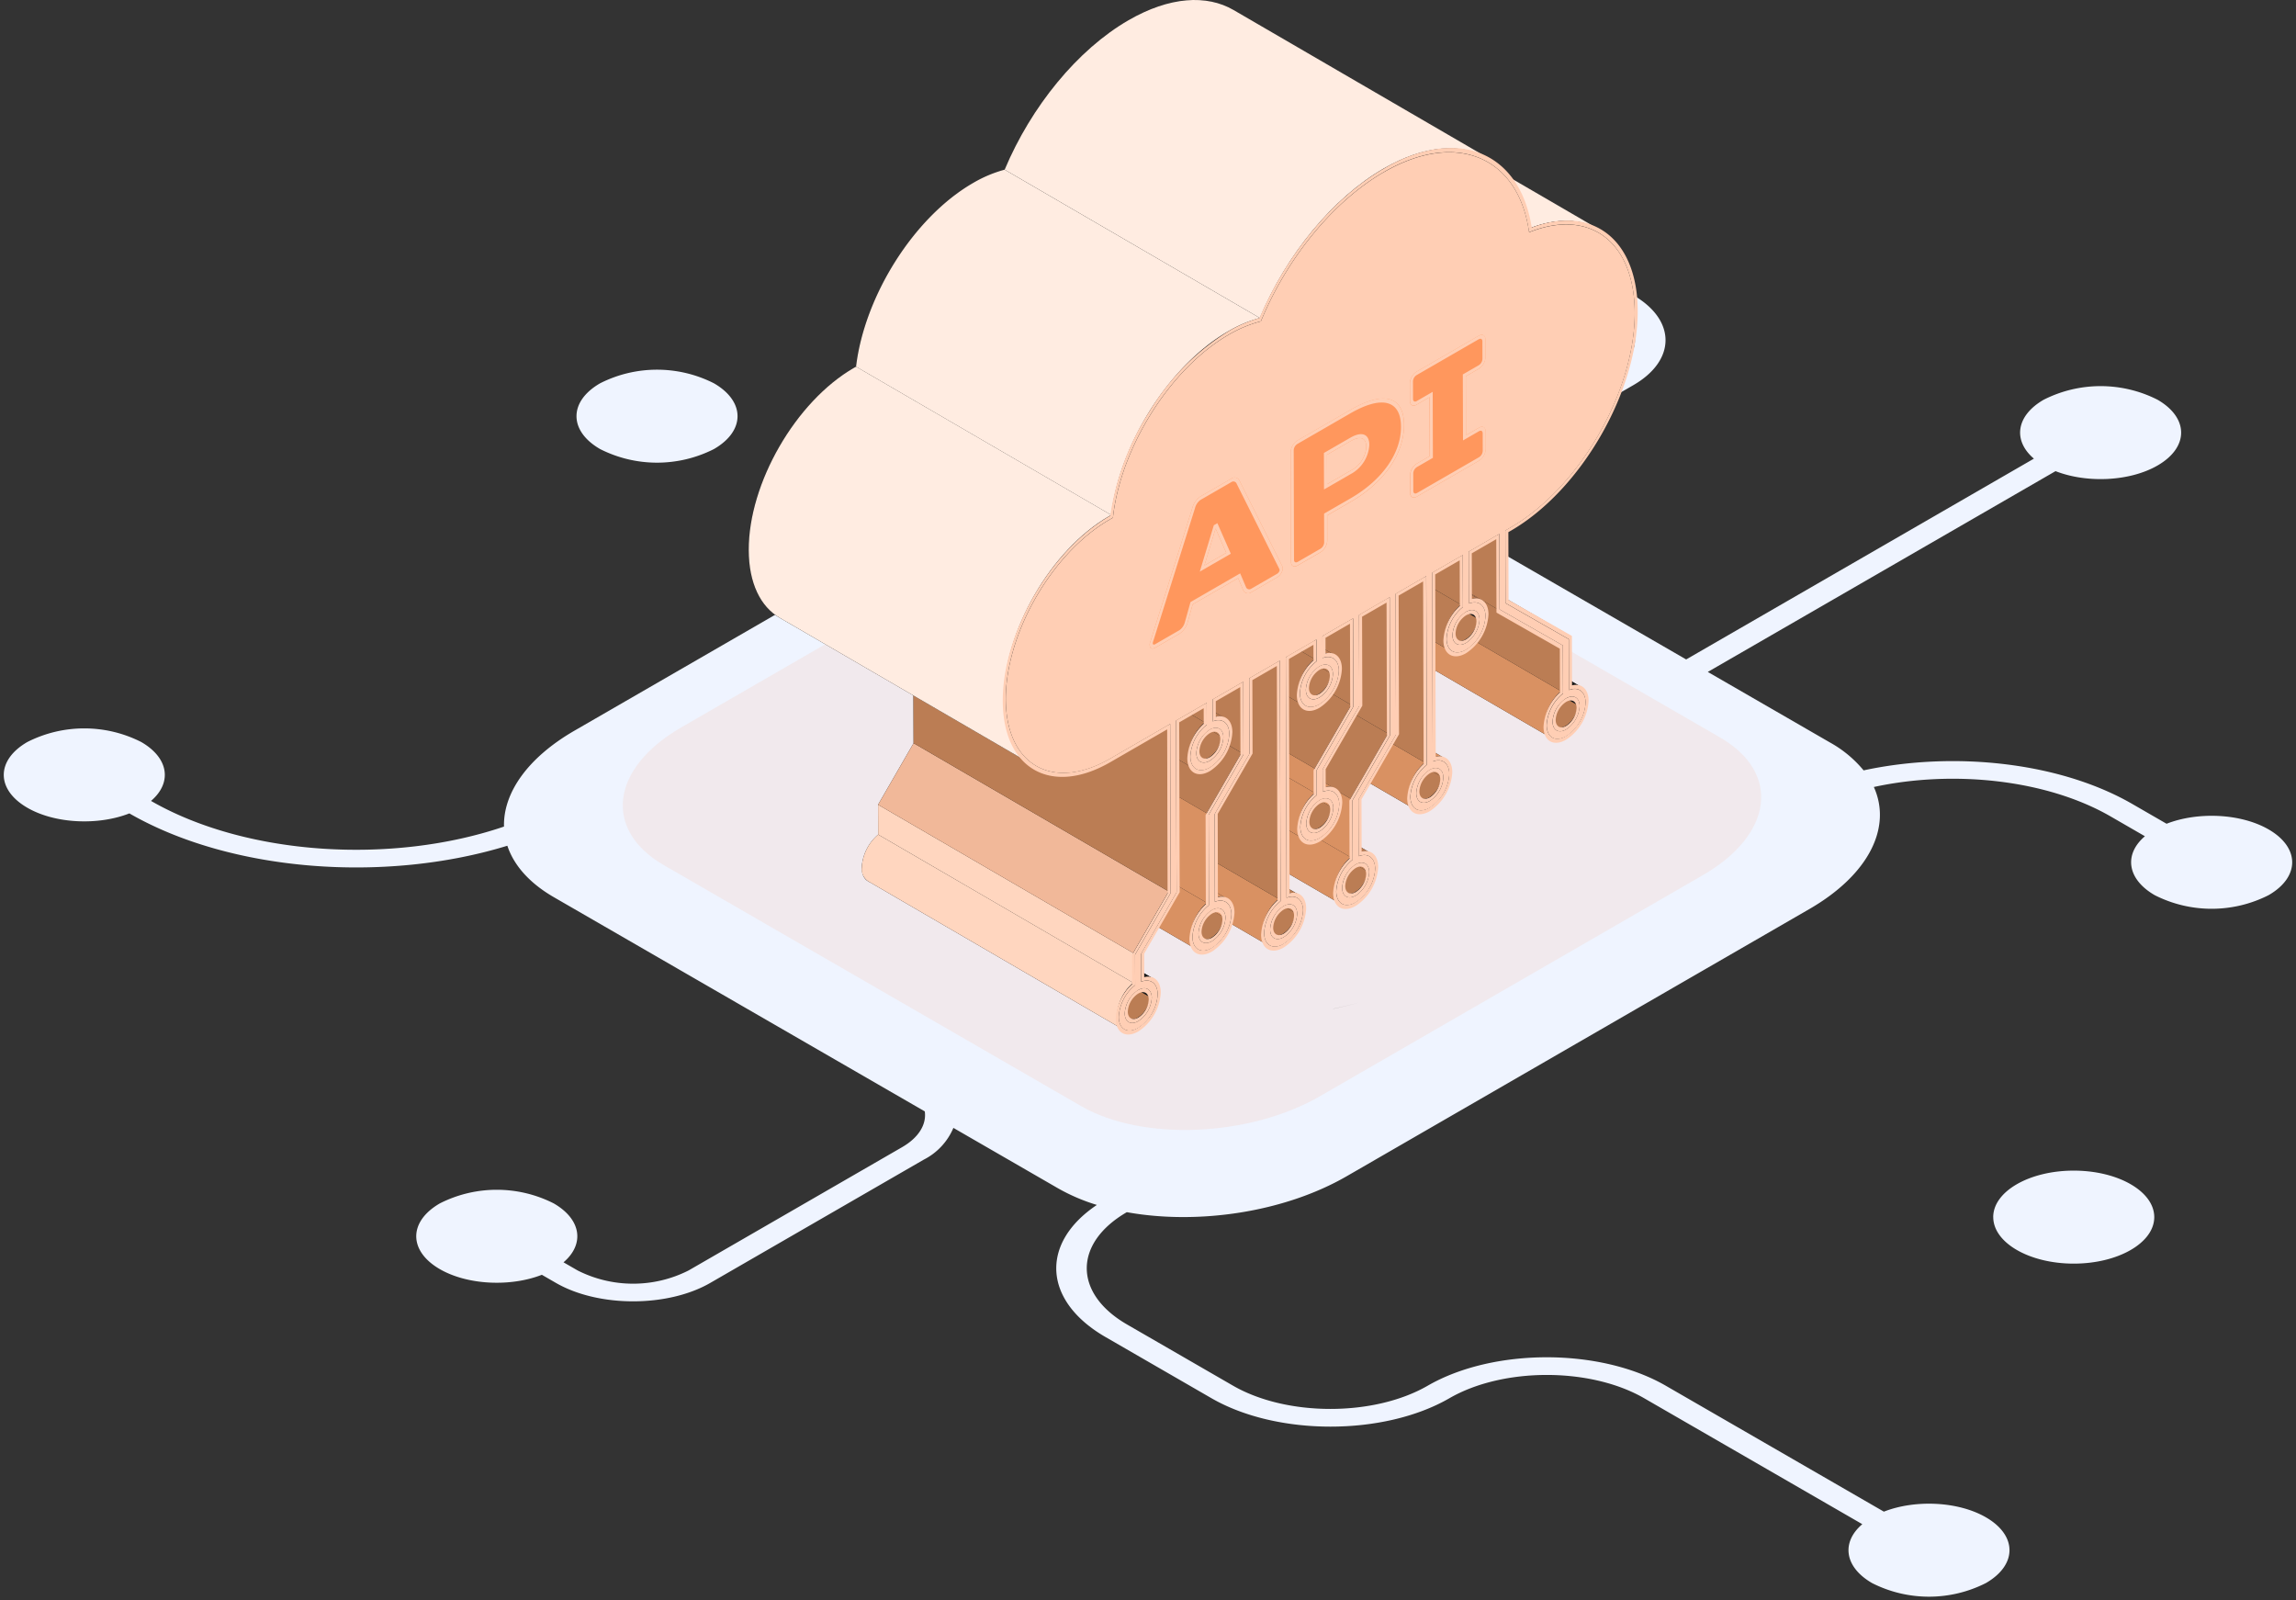 <svg xmlns="http://www.w3.org/2000/svg" xmlns:xlink="http://www.w3.org/1999/xlink" width="303.446" height="211.501" viewBox="0 0 303.446 211.501">
  <rect x="0" y="0" width="303.446" height="211.501" fill="#333333" stroke="none"/>
  <defs>
    <clipPath id="clip-path">
      <path id="Path_96748" data-name="Path 96748" d="M796.348,488.99l-.27-95.142,83.941-48.463.27,95.142Z" transform="translate(-796.078 -345.385)" fill="#ffceb4"/>
    </clipPath>
  </defs>
  <g id="img_enterprise_integration" transform="translate(-4434.726 -1946.069)">
    <path id="Path_96750" data-name="Path 96750" d="M4795.922,9226.4c-3.667-2.117-4.1-5.395-1.293-7.784l-28.833-16.646c-7.095-4.1-18.639-4.1-25.733,0-8.67,5.006-22.78,5.006-31.45,0l-14.01-8.089c-8.274-4.778-8.654-12.413-1.138-17.453a25.2,25.2,0,0,1-5.135-2.2l-13.826-7.982a8.346,8.346,0,0,1-3.921,4.2l-28.209,16.286c-5.623,3.248-14.772,3.246-20.4,0l-1.859-1.073c-4.14,1.619-9.818,1.369-13.483-.746-4.156-2.4-4.157-6.29,0-8.688a16.629,16.629,0,0,1,15.051,0c3.667,2.116,4.1,5.395,1.293,7.785l1.859,1.073a16.243,16.243,0,0,0,14.679,0l28.209-16.287c2.24-1.294,3.24-3.036,3-4.73l-49.011-28.3c-3.275-1.891-5.316-4.254-6.158-6.807-16.037,4.931-36.44,3.507-49.954-4.272-4.139,1.62-9.819,1.371-13.484-.747-4.156-2.4-4.156-6.29,0-8.688a16.634,16.634,0,0,1,15.05,0c3.667,2.117,4.1,5.395,1.293,7.785,12.641,7.273,31.943,8.4,46.653,3.391-.113-4.4,3.054-9.062,9.34-12.691l61.134-35.3c11.293-6.521,28.377-7.228,38.157-1.582l9.862,5.694,27.9-16.106c4.1-2.367,4.1-6.217,0-8.584l-33.978-19.618c-4.14,1.619-9.818,1.37-13.484-.747-4.156-2.4-4.156-6.289,0-8.687a16.633,16.633,0,0,1,15.05,0c3.666,2.116,4.1,5.395,1.294,7.784l33.979,19.617c5.674,3.278,5.676,8.609,0,11.887l-27.9,16.105,34.883,20.141,45.958-26.535c-2.8-2.391-2.373-5.669,1.293-7.785a16.64,16.64,0,0,1,15.05,0c4.155,2.4,4.155,6.29,0,8.689-3.666,2.116-9.345,2.366-13.484.747l-45.958,26.534,16.152,9.325A15.5,15.5,0,0,1,4794.8,9119c11.94-2.573,25.928-1.093,35.513,4.441l4.528,2.613c4.14-1.617,9.818-1.369,13.484.749,4.157,2.4,4.157,6.29,0,8.688a16.633,16.633,0,0,1-15.05,0c-3.667-2.116-4.1-5.4-1.295-7.786l-4.527-2.614c-8.448-4.877-20.782-6.175-31.3-3.894,2.386,5.274-.57,11.539-8.539,16.14l-61.134,35.3c-8.292,4.787-19.7,6.442-29.057,4.748-7.064,4.1-7.054,10.749.03,14.84l14.011,8.09c7.095,4.095,18.639,4.095,25.731,0,8.672-5.007,22.78-5.007,31.452,0l28.832,16.646c4.14-1.619,9.819-1.37,13.485.748,4.156,2.4,4.156,6.29,0,8.688a16.622,16.622,0,0,1-15.05,0Zm-71.217-75.891c1.144-.229,2.287-.518,3.434-.841C4726.992,9149.987,4725.849,9150.275,4724.705,9150.5Zm7.126-1.971c4.292-1.378,8.681-2.89,13.343-3.313-4.662.424-9.051,1.936-13.343,3.313Zm80.1,29.5c0-3.393,4.764-6.145,10.642-6.145s10.641,2.752,10.641,6.145-4.764,6.145-10.641,6.145S4811.935,9181.424,4811.935,9178.03ZM4627.81,9076.537c-4.155-2.4-4.155-6.29,0-8.688a16.634,16.634,0,0,1,15.05,0c4.154,2.4,4.156,6.29,0,8.688a16.632,16.632,0,0,1-15.05,0Z" transform="translate(-113.775 -7071.126)" fill="#eff4ff" stroke="rgba(0,0,0,0)" stroke-width="1"/>
    <path id="Path_96279" data-name="Path 96279" d="M347.591,183.878l-55.115-31.82c-8.092-4.672-22.226-4.086-31.571,1.309l-50.579,29.2c-9.344,5.4-10.358,13.556-2.267,18.227l55.115,31.821c8.092,4.672,22.226,4.086,31.571-1.309l50.579-29.2C354.668,196.711,355.683,188.55,347.591,183.878Zm-54.32,29.117c5.463-1.093,10.926-3.824,16.936-4.371C304.2,209.171,298.733,211.9,293.27,212.995Z" transform="translate(4314.437 1859.627)" fill="#ff975d" opacity="0.11"/>
    <g id="Group_21232" data-name="Group 21232" transform="translate(4533.68 1946.069)">
      <g id="Group_21042" data-name="Group 21042" transform="translate(72.292 71.134)">
        <path id="Path_96558" data-name="Path 96558" d="M1176.7,966.906a1.941,1.941,0,0,1,.81,1.778,6.1,6.1,0,0,1-2.765,4.789,1.957,1.957,0,0,1-1.974.192l-33.721-19.6a1.957,1.957,0,0,0,1.974-.192,6.1,6.1,0,0,0,2.765-4.789,1.941,1.941,0,0,0-.81-1.778Z" transform="translate(-1139.047 -947.309)" fill="#1a1a1a"/>
      </g>
      <g id="Group_21043" data-name="Group 21043" transform="translate(42.453 37.802)">
        <path id="Path_96559" data-name="Path 96559" d="M878.868,653.428c1.5-.863,2.3-.407,2.3.854a4.21,4.21,0,0,1-2.287,3.5l-3.293,1.9-.012-4.355Z" transform="translate(-875.575 -652.984)" fill="#1a1a1a"/>
      </g>
      <g id="Group_21044" data-name="Group 21044">
        <path id="Path_96560" data-name="Path 96560" d="M567.662,369.29l-.519.3.026,9.269,8.371,4.771.019,6.622c1.245-.4,2.183.333,2.187,1.857a6.1,6.1,0,0,1-2.765,4.789c-1.53.883-2.779.173-2.784-1.585a6.192,6.192,0,0,1,2.169-4.371l-.017-6.054-8.371-4.771-.028-9.837-3.641,2.1.018,6.439c1.245-.4,2.182.335,2.187,1.857a6.1,6.1,0,0,1-2.765,4.79c-1.53.883-2.779.171-2.784-1.587a6.2,6.2,0,0,1,2.169-4.371l-.018-6.439-3.641,2.1.069,24.52c1.245-.4,2.184.332,2.188,1.856a6.1,6.1,0,0,1-2.766,4.789c-1.53.883-2.779.173-2.784-1.585a6.191,6.191,0,0,1,2.171-4.372l-.07-24.52-3.643,2.1.052,18.467-4.964,8.6.02,7.179c1.246-.4,2.184.334,2.188,1.856a6.106,6.106,0,0,1-2.766,4.791c-1.53.883-2.779.171-2.784-1.587a6.2,6.2,0,0,1,2.171-4.373l-.022-7.747,4.964-8.6-.051-17.9-3.643,2.1.034,11.891-4.845,8.391L543,403.7c1.245-.4,2.182.333,2.187,1.857a6.1,6.1,0,0,1-2.765,4.79c-1.53.883-2.779.172-2.784-1.586a6.192,6.192,0,0,1,2.169-4.371l-.009-3.227,4.846-8.392-.032-11.325-3.643,2.1.007,2.474c1.231-.385,2.156.353,2.161,1.865a6.1,6.1,0,0,1-2.765,4.788c-1.53.883-2.779.173-2.784-1.585a6.193,6.193,0,0,1,2.2-4.394l-.007-2.461-3.643,2.1.089,31.368c1.246-.4,2.184.334,2.188,1.856a6.106,6.106,0,0,1-2.766,4.791c-1.53.883-2.779.171-2.784-1.587a6.2,6.2,0,0,1,2.171-4.372l-.089-31.368-3.643,2.1.028,9.837-4.607,7.979.032,11.29c1.245-.4,2.182.333,2.187,1.857a6.1,6.1,0,0,1-2.765,4.788c-1.53.883-2.779.173-2.784-1.585a6.192,6.192,0,0,1,2.171-4.372l-.034-11.856,4.607-7.981-.026-9.269-3.643,2.1.007,2.468c1.246-.405,2.184.332,2.188,1.856a6.1,6.1,0,0,1-2.766,4.789c-1.53.883-2.779.173-2.784-1.585a6.19,6.19,0,0,1,2.171-4.372l-.007-2.468-3.643,2.1.064,22.576L519,425.418l.01,3.38c1.246-.4,2.184.334,2.188,1.856a6.106,6.106,0,0,1-2.766,4.791c-1.53.883-2.779.171-2.784-1.587a6.2,6.2,0,0,1,2.171-4.372l-.011-3.948,4.694-8.132-.062-22.008-7.734,4.465c-7.69,4.44-13.967.862-13.992-7.974s6.21-19.638,13.9-24.078c.094-.054.188-.107.284-.16,1.108-9.315,7.608-19.74,15.456-24.271a16.956,16.956,0,0,1,4.181-1.765c3.509-8.349,9.618-15.851,16.374-19.752,9.756-5.633,17.886-2.043,19.344,7.891,7.9-3.069,13.958,1.335,13.985,10.817C584.271,351.113,576.833,364,567.662,369.29Zm-30.9,6.154c.4-.23.677-.736.5-1.091l-5.629-11.243a.585.585,0,0,0-.9-.262l-4.091,2.362a2.358,2.358,0,0,0-.9,1.321L520.2,384.2c-.178.562.1.745.5.514l3.191-1.843a2.3,2.3,0,0,0,.9-1.321l.693-2.467,6.285-3.629.7,1.661a.584.584,0,0,0,.9.284l3.393-1.959Zm9.724-9.979c4.688-2.707,6.876-6.5,6.867-9.82s-2.212-4.58-6.9-1.874l-6.985,4.033a1.488,1.488,0,0,0-.7,1.206l.041,14.445c0,.458.3.63.7.4l2.994-1.728a1.488,1.488,0,0,0,.7-1.206l-.01-3.555,3.293-1.9Zm17.633-18.792-.007-2.293c0-.459-.3-.63-.7-.4l-8.181,4.723a1.49,1.49,0,0,0-.7,1.206l.007,2.293c0,.459.3.63.7.4l1.9-1.095.023,8.254-1.9,1.095a1.489,1.489,0,0,0-.7,1.206l.006,2.293c0,.459.3.63.7.4l8.181-4.723a1.489,1.489,0,0,0,.7-1.206l-.007-2.293c0-.459-.3-.63-.7-.4l-1.9,1.095-.023-8.254,1.9-1.095a1.488,1.488,0,0,0,.7-1.206Zm-34.646,50.257c0-1-.715-1.41-1.589-.905a3.482,3.482,0,0,0-1.577,2.733c0,1,.715,1.408,1.587.9a3.483,3.483,0,0,0,1.579-2.733Zm14.476-8.358c0-1-.715-1.409-1.587-.906a3.482,3.482,0,0,0-1.578,2.734c0,1,.715,1.408,1.589.9a3.482,3.482,0,0,0,1.577-2.732Zm-14.2,32.206c0-1-.715-1.409-1.587-.906a3.483,3.483,0,0,0-1.578,2.734c0,1,.715,1.408,1.589.9a3.482,3.482,0,0,0,1.577-2.732Zm18.995-6.028c0-1-.715-1.408-1.589-.9a3.482,3.482,0,0,0-1.577,2.732c0,1,.715,1.409,1.587.906a3.483,3.483,0,0,0,1.578-2.734Zm27.81-21.955c0-1-.715-1.41-1.587-.906a3.482,3.482,0,0,0-1.578,2.734c0,1,.715,1.408,1.589.9a3.481,3.481,0,0,0,1.577-2.731ZM544,406.242c0-1-.715-1.41-1.587-.906a3.485,3.485,0,0,0-1.578,2.734c0,1,.715,1.408,1.589.9A3.482,3.482,0,0,0,544,406.242Zm14.542-4c0-1-.715-1.41-1.587-.906a3.482,3.482,0,0,0-1.578,2.734c0,1,.715,1.408,1.589.9a3.481,3.481,0,0,0,1.577-2.731Zm4.783-20.873c0-1-.715-1.408-1.587-.9a3.482,3.482,0,0,0-1.578,2.732c0,1,.715,1.41,1.589.905a3.482,3.482,0,0,0,1.577-2.733Zm-24.1,38.885c0-1-.715-1.408-1.587-.9a3.482,3.482,0,0,0-1.577,2.732c0,1,.715,1.41,1.587.906a3.482,3.482,0,0,0,1.577-2.733Zm-19.213,11.093c0-1-.715-1.408-1.587-.9a3.482,3.482,0,0,0-1.577,2.732c0,1,.715,1.41,1.587.906a3.482,3.482,0,0,0,1.577-2.733Z" transform="translate(-500.715 -319.196)" fill="#1a1a1a"/>
      </g>
      <g id="Group_21045" data-name="Group 21045" transform="translate(75.377 72.585)">
        <path id="Path_96561" data-name="Path 96561" d="M1166.287,960.122l33.721,19.6a1.108,1.108,0,0,1,.462,1.015l-33.721-19.6A1.108,1.108,0,0,0,1166.287,960.122Z" transform="translate(-1166.287 -960.122)" fill="#1a1a1a"/>
      </g>
      <g id="Group_21046" data-name="Group 21046" transform="translate(73.135 73.601)">
        <path id="Path_96562" data-name="Path 96562" d="M1180.217,991.525l-33.721-19.6a1.117,1.117,0,0,0,1.127-.11,3.482,3.482,0,0,0,1.577-2.731l33.721,19.6a3.481,3.481,0,0,1-1.577,2.731A1.117,1.117,0,0,1,1180.217,991.525Z" transform="translate(-1146.496 -969.087)" fill="#bb7d54"/>
      </g>
      <g id="Group_21047" data-name="Group 21047" transform="translate(74.844 70.947)">
        <path id="Path_96563" data-name="Path 96563" d="M1162.96,945.84l33.721,19.6a1.665,1.665,0,0,0-1.377-.078l-33.721-19.6A1.666,1.666,0,0,1,1162.96,945.84Z" transform="translate(-1161.583 -945.652)" fill="#1a1a1a"/>
      </g>
      <g id="Group_21048" data-name="Group 21048" transform="translate(72.673 72.478)">
        <path id="Path_96564" data-name="Path 96564" d="M1178.841,978.881a1.115,1.115,0,0,0-1.125.109,3.482,3.482,0,0,0-1.578,2.734,1.106,1.106,0,0,0,.462,1.013l-33.721-19.6a1.107,1.107,0,0,1-.462-1.013,3.483,3.483,0,0,1,1.578-2.734,1.115,1.115,0,0,1,1.125-.109Z" transform="translate(-1142.417 -959.177)" fill="#1a1a1a"/>
      </g>
      <g id="Group_21049" data-name="Group 21049" transform="translate(71.482 71.745)">
        <path id="Path_96565" data-name="Path 96565" d="M1166.428,978.445l-33.721-19.6a1.939,1.939,0,0,1-.81-1.777,6.191,6.191,0,0,1,2.169-4.371l33.721,19.6a6.191,6.191,0,0,0-2.169,4.371A1.94,1.94,0,0,0,1166.428,978.445Z" transform="translate(-1131.897 -952.7)" fill="#d99162"/>
      </g>
      <g id="Group_21050" data-name="Group 21050" transform="translate(74.825 64.434)">
        <path id="Path_96566" data-name="Path 96566" d="M1195.139,907.743l.019,6.622-33.721-19.6-.019-6.622Z" transform="translate(-1161.417 -888.146)" fill="#1a1a1a"/>
      </g>
      <g id="Group_21051" data-name="Group 21051" transform="translate(73.634 65.691)">
        <path id="Path_96567" data-name="Path 96567" d="M1184.635,924.9l-33.721-19.6-.017-6.054,33.721,19.6Z" transform="translate(-1150.897 -899.247)" fill="#bb7d54"/>
      </g>
      <g id="Group_21052" data-name="Group 21052" transform="translate(54.276 80.575)">
        <path id="Path_96568" data-name="Path 96568" d="M1017.618,1050.269a1.941,1.941,0,0,1,.81,1.778,6.1,6.1,0,0,1-2.766,4.789,1.958,1.958,0,0,1-1.974.192l-33.722-19.6a1.957,1.957,0,0,0,1.975-.192,6.1,6.1,0,0,0,2.766-4.789,1.941,1.941,0,0,0-.81-1.778Z" transform="translate(-979.967 -1030.672)" fill="#1a1a1a"/>
      </g>
      <g id="Group_21053" data-name="Group 21053" transform="translate(57.361 82.026)">
        <path id="Path_96569" data-name="Path 96569" d="M1007.207,1043.486l33.721,19.6a1.108,1.108,0,0,1,.463,1.015l-33.721-19.6A1.108,1.108,0,0,0,1007.207,1043.486Z" transform="translate(-1007.207 -1043.486)" fill="#bb7d54"/>
      </g>
      <g id="Group_21054" data-name="Group 21054" transform="translate(55.119 83.042)">
        <path id="Path_96570" data-name="Path 96570" d="M1021.139,1074.889l-33.721-19.6a1.116,1.116,0,0,0,1.127-.11,3.481,3.481,0,0,0,1.577-2.731l33.721,19.6a3.481,3.481,0,0,1-1.577,2.731A1.117,1.117,0,0,1,1021.139,1074.889Z" transform="translate(-987.418 -1052.452)" fill="#bb7d54"/>
      </g>
      <g id="Group_21055" data-name="Group 21055" transform="translate(56.828 80.387)">
        <path id="Path_96571" data-name="Path 96571" d="M1003.883,1029.2l33.721,19.6a1.667,1.667,0,0,0-1.378-.078l-33.721-19.6A1.667,1.667,0,0,1,1003.883,1029.2Z" transform="translate(-1002.505 -1029.014)" fill="#d99162"/>
      </g>
      <g id="Group_21056" data-name="Group 21056" transform="translate(54.658 81.919)">
        <path id="Path_96572" data-name="Path 96572" d="M1019.764,1062.244a1.114,1.114,0,0,0-1.125.109,3.483,3.483,0,0,0-1.578,2.734,1.106,1.106,0,0,0,.462,1.013L983.8,1046.5a1.106,1.106,0,0,1-.462-1.013,3.482,3.482,0,0,1,1.578-2.734,1.115,1.115,0,0,1,1.125-.109Z" transform="translate(-983.34 -1042.541)" fill="#1a1a1a"/>
      </g>
      <g id="Group_21057" data-name="Group 21057" transform="translate(44.481 93.09)">
        <path id="Path_96573" data-name="Path 96573" d="M931.13,1160.778a1.94,1.94,0,0,1,.81,1.777,6.105,6.105,0,0,1-2.766,4.791,1.956,1.956,0,0,1-1.974.192l-33.721-19.6a1.956,1.956,0,0,0,1.974-.192,6.106,6.106,0,0,0,2.766-4.791,1.94,1.94,0,0,0-.81-1.777Z" transform="translate(-893.479 -1141.181)" fill="#1a1a1a"/>
      </g>
      <g id="Group_21058" data-name="Group 21058" transform="translate(47.567 94.542)">
        <path id="Path_96574" data-name="Path 96574" d="M920.73,1154l33.721,19.6a1.106,1.106,0,0,1,.462,1.013l-33.721-19.6A1.107,1.107,0,0,0,920.73,1154Z" transform="translate(-920.73 -1153.998)" fill="#bb7d54"/>
      </g>
      <g id="Group_21059" data-name="Group 21059" transform="translate(45.326 95.555)">
        <path id="Path_96575" data-name="Path 96575" d="M934.662,1185.386l-33.721-19.6a1.115,1.115,0,0,0,1.125-.109,3.483,3.483,0,0,0,1.578-2.734l33.721,19.6a3.483,3.483,0,0,1-1.578,2.734A1.115,1.115,0,0,1,934.662,1185.386Z" transform="translate(-900.941 -1162.946)" fill="#bb7d54"/>
      </g>
      <g id="Group_21060" data-name="Group 21060" transform="translate(53.466 81.185)">
        <path id="Path_96576" data-name="Path 96576" d="M1007.348,1061.8l-33.721-19.6a1.94,1.94,0,0,1-.81-1.777,6.192,6.192,0,0,1,2.171-4.372l33.721,19.6a6.192,6.192,0,0,0-2.17,4.372A1.94,1.94,0,0,0,1007.348,1061.8Z" transform="translate(-972.817 -1036.056)" fill="#d99162"/>
      </g>
      <g id="Group_21061" data-name="Group 21061" transform="translate(66.454 59.663)">
        <path id="Path_96577" data-name="Path 96577" d="M1121.22,865.619l-33.721-19.6,8.371,4.771,33.721,19.6Z" transform="translate(-1087.499 -846.022)" fill="#1a1a1a"/>
      </g>
      <g id="Group_21062" data-name="Group 21062" transform="translate(47.033 92.903)">
        <path id="Path_96578" data-name="Path 96578" d="M917.389,1139.709l33.721,19.6a1.669,1.669,0,0,0-1.378-.079l-33.721-19.6A1.669,1.669,0,0,1,917.389,1139.709Z" transform="translate(-916.011 -1139.521)" fill="#bb7d54"/>
      </g>
      <g id="Group_21063" data-name="Group 21063" transform="translate(44.863 94.435)">
        <path id="Path_96579" data-name="Path 96579" d="M933.282,1172.756a1.117,1.117,0,0,0-1.127.11,3.482,3.482,0,0,0-1.577,2.731,1.108,1.108,0,0,0,.462,1.015l-33.721-19.6a1.107,1.107,0,0,1-.463-1.015,3.482,3.482,0,0,1,1.577-2.731,1.116,1.116,0,0,1,1.127-.11Z" transform="translate(-896.857 -1153.052)" fill="#1a1a1a"/>
      </g>
      <g id="Group_21064" data-name="Group 21064" transform="translate(65.262 60.921)">
        <path id="Path_96580" data-name="Path 96580" d="M1119.071,881.49l-8.371-4.771-33.721-19.6,8.371,4.771Z" transform="translate(-1076.978 -857.123)" fill="#1a1a1a"/>
      </g>
      <g id="Group_21065" data-name="Group 21065" transform="translate(43.67 93.699)">
        <path id="Path_96581" data-name="Path 96581" d="M920.854,1172.305l-33.721-19.6a1.941,1.941,0,0,1-.81-1.778,6.2,6.2,0,0,1,2.171-4.373l33.721,19.6a6.2,6.2,0,0,0-2.171,4.373A1.942,1.942,0,0,0,920.854,1172.305Z" transform="translate(-886.322 -1146.558)" fill="#d99162"/>
      </g>
      <g id="Group_21066" data-name="Group 21066" transform="translate(59.06 59.704)">
        <path id="Path_96582" data-name="Path 96582" d="M1059.858,865.978a1.94,1.94,0,0,1,.81,1.777,6.1,6.1,0,0,1-2.765,4.79,1.956,1.956,0,0,1-1.974.192l-33.721-19.6a1.956,1.956,0,0,0,1.974-.192,6.1,6.1,0,0,0,2.765-4.79,1.94,1.94,0,0,0-.81-1.777Z" transform="translate(-1022.209 -846.381)" fill="#1a1a1a"/>
      </g>
      <g id="Group_21067" data-name="Group 21067" transform="translate(62.144 61.156)">
        <path id="Path_96583" data-name="Path 96583" d="M1049.445,859.2l33.721,19.6a1.107,1.107,0,0,1,.462,1.013l-33.721-19.6A1.107,1.107,0,0,0,1049.445,859.2Z" transform="translate(-1049.445 -859.199)" fill="#1a1a1a"/>
      </g>
      <g id="Group_21068" data-name="Group 21068" transform="translate(59.903 62.169)">
        <path id="Path_96584" data-name="Path 96584" d="M1063.377,890.587l-33.721-19.6a1.116,1.116,0,0,0,1.126-.11,3.481,3.481,0,0,0,1.577-2.733l33.721,19.6a3.482,3.482,0,0,1-1.577,2.733A1.116,1.116,0,0,1,1063.377,890.587Z" transform="translate(-1029.656 -868.148)" fill="#bb7d54"/>
      </g>
      <g id="Group_21069" data-name="Group 21069" transform="translate(47.012 85.833)">
        <path id="Path_96585" data-name="Path 96585" d="M949.553,1096.693l.02,7.179-33.721-19.6-.02-7.178Z" transform="translate(-915.831 -1077.096)" fill="#1a1a1a"/>
      </g>
      <g id="Group_21070" data-name="Group 21070" transform="translate(61.611 59.516)">
        <path id="Path_96586" data-name="Path 96586" d="M1046.116,844.909l33.721,19.6a1.667,1.667,0,0,0-1.376-.079l-33.721-19.6A1.668,1.668,0,0,1,1046.116,844.909Z" transform="translate(-1044.74 -844.721)" fill="#bb7d54"/>
      </g>
      <g id="Group_21071" data-name="Group 21071" transform="translate(59.441 61.049)">
        <path id="Path_96587" data-name="Path 96587" d="M1062,877.957a1.115,1.115,0,0,0-1.125.109,3.482,3.482,0,0,0-1.578,2.732,1.108,1.108,0,0,0,.462,1.015l-33.721-19.6a1.108,1.108,0,0,1-.462-1.015,3.482,3.482,0,0,1,1.578-2.732,1.115,1.115,0,0,1,1.125-.109Z" transform="translate(-1025.574 -858.254)" fill="#1a1a1a"/>
      </g>
      <g id="Group_21072" data-name="Group 21072" transform="translate(66.427 50.394)">
        <path id="Path_96588" data-name="Path 96588" d="M1120.988,783.773l.026,9.269-33.721-19.6-.026-9.269Z" transform="translate(-1087.266 -764.177)" fill="#1a1a1a"/>
      </g>
      <g id="Group_21073" data-name="Group 21073" transform="translate(65.234 51.083)">
        <path id="Path_96589" data-name="Path 96589" d="M1110.481,799.693l-33.721-19.6-.028-9.837,33.721,19.6Z" transform="translate(-1076.732 -770.259)" fill="#bb7d54"/>
      </g>
      <g id="Group_21074" data-name="Group 21074" transform="translate(58.249 60.314)">
        <path id="Path_96590" data-name="Path 96590" d="M1049.583,877.508l-33.721-19.6a1.941,1.941,0,0,1-.811-1.778,6.2,6.2,0,0,1,2.169-4.371l33.721,19.6a6.2,6.2,0,0,0-2.169,4.371A1.941,1.941,0,0,0,1049.583,877.508Z" transform="translate(-1015.051 -851.762)" fill="#bb7d54"/>
      </g>
      <g id="Group_21075" data-name="Group 21075" transform="translate(61.593 53.186)">
        <path id="Path_96591" data-name="Path 96591" d="M1078.3,808.419l.018,6.439-33.721-19.6-.018-6.439Z" transform="translate(-1044.579 -788.822)" fill="#1a1a1a"/>
      </g>
      <g id="Group_21076" data-name="Group 21076" transform="translate(60.4 53.875)">
        <path id="Path_96592" data-name="Path 96592" d="M1067.784,820.94l-33.721-19.6-.018-6.439,33.721,19.6Z" transform="translate(-1034.044 -794.904)" fill="#bb7d54"/>
      </g>
      <g id="Group_21077" data-name="Group 21077" transform="translate(56.759 55.977)">
        <path id="Path_96593" data-name="Path 96593" d="M1035.613,833.065l.07,24.52-33.721-19.6-.07-24.52Z" transform="translate(-1001.892 -813.468)" fill="#1a1a1a"/>
      </g>
      <g id="Group_21078" data-name="Group 21078" transform="translate(55.567 56.665)">
        <path id="Path_96594" data-name="Path 96594" d="M1025.16,863.66l-33.721-19.6-.069-24.52,33.721,19.6Z" transform="translate(-991.369 -819.543)" fill="#bb7d54"/>
      </g>
      <g id="Group_21079" data-name="Group 21079" transform="translate(47.012 77.235)">
        <path id="Path_96595" data-name="Path 96595" d="M954.517,1020.77l-4.964,8.6-33.721-19.6,4.964-8.6Z" transform="translate(-915.831 -1001.173)" fill="#1a1a1a"/>
      </g>
      <g id="Group_21080" data-name="Group 21080" transform="translate(34.958 98.589)">
        <path id="Path_96596" data-name="Path 96596" d="M847.045,1209.326a1.94,1.94,0,0,1,.81,1.777,6.106,6.106,0,0,1-2.766,4.791,1.956,1.956,0,0,1-1.974.192l-33.721-19.6a1.956,1.956,0,0,0,1.974-.192,6.106,6.106,0,0,0,2.766-4.791,1.939,1.939,0,0,0-.81-1.777Z" transform="translate(-809.394 -1189.729)" fill="#1a1a1a"/>
      </g>
      <g id="Group_21081" data-name="Group 21081" transform="translate(35.803 101.054)">
        <path id="Path_96597" data-name="Path 96597" d="M850.576,1233.939l-33.721-19.6a1.114,1.114,0,0,0,1.125-.109,3.482,3.482,0,0,0,1.577-2.733l33.721,19.6a3.482,3.482,0,0,1-1.577,2.733A1.115,1.115,0,0,1,850.576,1233.939Z" transform="translate(-816.855 -1211.5)" fill="#bb7d54"/>
      </g>
      <g id="Group_21082" data-name="Group 21082" transform="translate(38.043 100.041)">
        <path id="Path_96598" data-name="Path 96598" d="M836.631,1202.55l33.721,19.6a1.106,1.106,0,0,1,.462,1.014l-33.721-19.6A1.106,1.106,0,0,0,836.631,1202.55Z" transform="translate(-836.631 -1202.55)" fill="#bb7d54"/>
      </g>
      <g id="Group_21083" data-name="Group 21083" transform="translate(45.819 85.953)">
        <path id="Path_96599" data-name="Path 96599" d="M939.038,1105.5l-33.721-19.6-.022-7.747,33.721,19.6Z" transform="translate(-905.294 -1078.155)" fill="#d99162"/>
      </g>
      <g id="Group_21084" data-name="Group 21084" transform="translate(45.819 77.354)">
        <path id="Path_96600" data-name="Path 96600" d="M939.016,1030.425l-33.721-19.6,4.964-8.6,33.721,19.6Z" transform="translate(-905.294 -1002.23)" fill="#bb7d54"/>
      </g>
      <g id="Group_21085" data-name="Group 21085" transform="translate(66.427 50.095)">
        <path id="Path_96601" data-name="Path 96601" d="M1121.507,781.128l-.519.3-33.721-19.6.519-.3Z" transform="translate(-1087.266 -761.531)" fill="#1a1a1a"/>
      </g>
      <g id="Group_21086" data-name="Group 21086" transform="translate(37.51 98.401)">
        <path id="Path_96602" data-name="Path 96602" d="M833.3,1188.257l33.721,19.6a1.67,1.67,0,0,0-1.378-.079l-33.721-19.6A1.67,1.67,0,0,1,833.3,1188.257Z" transform="translate(-831.923 -1188.069)" fill="#bb7d54"/>
      </g>
      <g id="Group_21087" data-name="Group 21087" transform="translate(35.341 99.934)">
        <path id="Path_96603" data-name="Path 96603" d="M849.195,1221.308a1.114,1.114,0,0,0-1.125.109,3.483,3.483,0,0,0-1.577,2.732,1.108,1.108,0,0,0,.463,1.015l-33.721-19.6a1.108,1.108,0,0,1-.463-1.015,3.482,3.482,0,0,1,1.577-2.731,1.114,1.114,0,0,1,1.125-.109Z" transform="translate(-812.771 -1201.604)" fill="#1a1a1a"/>
      </g>
      <g id="Group_21088" data-name="Group 21088" transform="translate(34.147 99.198)">
        <path id="Path_96604" data-name="Path 96604" d="M836.768,1220.853l-33.721-19.6a1.941,1.941,0,0,1-.811-1.778,6.2,6.2,0,0,1,2.171-4.373l33.721,19.6a6.2,6.2,0,0,0-2.171,4.373A1.941,1.941,0,0,0,836.768,1220.853Z" transform="translate(-802.236 -1195.105)" fill="#d99162"/>
      </g>
      <g id="Group_21089" data-name="Group 21089" transform="translate(39.734 84.58)">
        <path id="Path_96605" data-name="Path 96605" d="M889.219,1085.632a1.942,1.942,0,0,1,.81,1.779,6.1,6.1,0,0,1-2.765,4.79,1.957,1.957,0,0,1-1.974.192l-33.721-19.6a1.956,1.956,0,0,0,1.974-.192,6.1,6.1,0,0,0,2.765-4.79,1.941,1.941,0,0,0-.81-1.779Z" transform="translate(-851.569 -1066.035)" fill="#1a1a1a"/>
      </g>
      <g id="Group_21090" data-name="Group 21090" transform="translate(42.819 86.032)">
        <path id="Path_96606" data-name="Path 96606" d="M878.8,1078.853l33.721,19.6a1.108,1.108,0,0,1,.463,1.015l-33.721-19.6A1.108,1.108,0,0,0,878.8,1078.853Z" transform="translate(-878.803 -1078.853)" fill="#d99162"/>
      </g>
      <g id="Group_21091" data-name="Group 21091" transform="translate(40.578 87.047)">
        <path id="Path_96607" data-name="Path 96607" d="M892.735,1110.252l-33.721-19.6a1.117,1.117,0,0,0,1.127-.11,3.482,3.482,0,0,0,1.577-2.731l33.721,19.6a3.482,3.482,0,0,1-1.577,2.731A1.117,1.117,0,0,1,892.735,1110.252Z" transform="translate(-859.014 -1087.814)" fill="#bb7d54"/>
      </g>
      <g id="Group_21092" data-name="Group 21092" transform="translate(61.593 51.083)">
        <path id="Path_96608" data-name="Path 96608" d="M1081.942,789.856l-3.641,2.1-33.721-19.6,3.641-2.1Z" transform="translate(-1044.579 -770.259)" fill="#1a1a1a"/>
      </g>
      <g id="Group_21093" data-name="Group 21093" transform="translate(42.286 84.392)">
        <path id="Path_96609" data-name="Path 96609" d="M875.478,1064.566l33.721,19.6a1.665,1.665,0,0,0-1.376-.078l-33.721-19.6A1.665,1.665,0,0,1,875.478,1064.566Z" transform="translate(-874.102 -1064.378)" fill="#d99162"/>
      </g>
      <g id="Group_21094" data-name="Group 21094" transform="translate(40.116 85.925)">
        <path id="Path_96610" data-name="Path 96610" d="M891.36,1097.61a1.114,1.114,0,0,0-1.125.109,3.485,3.485,0,0,0-1.578,2.734,1.106,1.106,0,0,0,.462,1.013l-33.721-19.6a1.106,1.106,0,0,1-.462-1.013,3.484,3.484,0,0,1,1.578-2.734,1.115,1.115,0,0,1,1.125-.109Z" transform="translate(-854.936 -1077.907)" fill="#1a1a1a"/>
      </g>
      <g id="Group_21095" data-name="Group 21095" transform="translate(38.924 85.191)">
        <path id="Path_96611" data-name="Path 96611" d="M878.945,1097.174l-33.721-19.6a1.941,1.941,0,0,1-.81-1.778,6.191,6.191,0,0,1,2.169-4.371l33.721,19.6a6.192,6.192,0,0,0-2.169,4.371A1.941,1.941,0,0,0,878.945,1097.174Z" transform="translate(-844.413 -1071.428)" fill="#d99162"/>
      </g>
      <g id="Group_21096" data-name="Group 21096" transform="translate(42.279 81.842)">
        <path id="Path_96612" data-name="Path 96612" d="M907.757,1061.451l.008,2.66-33.721-19.6-.008-2.66Z" transform="translate(-874.035 -1041.854)" fill="#1a1a1a"/>
      </g>
      <g id="Group_21098" data-name="Group 21098" transform="translate(50.733 59.456)">
        <path id="Path_96614" data-name="Path 96614" d="M982.454,881.684l-33.721-19.6-.051-17.9,33.721,19.6Z" transform="translate(-948.681 -844.189)" fill="#bb7d54"/>
      </g>
      <g id="Group_21099" data-name="Group 21099" transform="translate(42.279 73.45)">
        <path id="Path_96615" data-name="Path 96615" d="M912.6,987.355l-4.844,8.391-33.721-19.6,4.844-8.391Z" transform="translate(-874.035 -967.759)" fill="#1a1a1a"/>
      </g>
      <g id="Group_21100" data-name="Group 21100" transform="translate(56.759 53.875)">
        <path id="Path_96616" data-name="Path 96616" d="M1039.254,814.5l-3.641,2.1-33.721-19.6,3.641-2.1Z" transform="translate(-1001.892 -794.904)" fill="#1a1a1a"/>
      </g>
      <g id="Group_21101" data-name="Group 21101" transform="translate(41.084 81.964)">
        <path id="Path_96617" data-name="Path 96617" d="M897.214,1065.756l-33.721-19.6-.009-3.227,33.721,19.6Z" transform="translate(-863.484 -1042.932)" fill="#d99162"/>
      </g>
      <g id="Group_21102" data-name="Group 21102" transform="translate(41.084 73.572)">
        <path id="Path_96618" data-name="Path 96618" d="M897.205,996.819l-33.721-19.6,4.846-8.392,33.721,19.6Z" transform="translate(-863.484 -968.83)" fill="#bb7d54"/>
      </g>
      <g id="Group_21103" data-name="Group 21103" transform="translate(25.487 99.117)">
        <path id="Path_96619" data-name="Path 96619" d="M763.414,1213.994a1.941,1.941,0,0,1,.81,1.778,6.1,6.1,0,0,1-2.765,4.788,1.957,1.957,0,0,1-1.974.192l-33.721-19.6a1.957,1.957,0,0,0,1.974-.192,6.1,6.1,0,0,0,2.765-4.789,1.941,1.941,0,0,0-.81-1.778Z" transform="translate(-725.764 -1194.397)" fill="#1a1a1a"/>
      </g>
      <g id="Group_21104" data-name="Group 21104" transform="translate(28.572 100.568)">
        <path id="Path_96620" data-name="Path 96620" d="M753,1207.21l33.721,19.6a1.109,1.109,0,0,1,.463,1.015l-33.721-19.6A1.107,1.107,0,0,0,753,1207.21Z" transform="translate(-753.005 -1207.21)" fill="#d99162"/>
      </g>
      <g id="Group_21105" data-name="Group 21105" transform="translate(26.331 101.583)">
        <path id="Path_96621" data-name="Path 96621" d="M766.937,1238.611l-33.721-19.6a1.117,1.117,0,0,0,1.127-.11,3.481,3.481,0,0,0,1.577-2.731l33.721,19.6a3.482,3.482,0,0,1-1.577,2.731A1.116,1.116,0,0,1,766.937,1238.611Z" transform="translate(-733.216 -1216.173)" fill="#bb7d54"/>
      </g>
      <g id="Group_21106" data-name="Group 21106" transform="translate(66.946 10.718)">
        <path id="Path_96622" data-name="Path 96622" d="M1137.292,433.431c2.988,1.736,4.842,5.424,4.857,10.659.03,10.54-7.408,23.423-16.579,28.718l-33.721-19.6c9.172-5.3,16.609-18.178,16.579-28.718-.015-5.235-1.87-8.922-4.857-10.659Z" transform="translate(-1091.849 -413.834)" fill="#1a1a1a"/>
      </g>
      <g id="Group_21107" data-name="Group 21107" transform="translate(62.74 39.63)">
        <path id="Path_96623" data-name="Path 96623" d="M1088.427,689.928l-33.721-19.6a1.489,1.489,0,0,0,.7-1.206l33.721,19.6A1.489,1.489,0,0,1,1088.427,689.928Z" transform="translate(-1054.706 -669.126)" fill="#1a1a1a"/>
      </g>
      <g id="Group_21108" data-name="Group 21108" transform="translate(51.924 56.665)">
        <path id="Path_96624" data-name="Path 96624" d="M996.568,839.14l-3.643,2.1-33.721-19.6,3.643-2.1Z" transform="translate(-959.204 -819.543)" fill="#1a1a1a"/>
      </g>
      <g id="Group_21109" data-name="Group 21109" transform="translate(28.039 98.93)">
        <path id="Path_96625" data-name="Path 96625" d="M749.678,1192.928l33.721,19.6a1.665,1.665,0,0,0-1.376-.078l-33.721-19.6A1.665,1.665,0,0,1,749.678,1192.928Z" transform="translate(-748.302 -1192.74)" fill="#d99162"/>
      </g>
      <g id="Group_21110" data-name="Group 21110" transform="translate(25.869 100.461)">
        <path id="Path_96626" data-name="Path 96626" d="M765.56,1225.967a1.115,1.115,0,0,0-1.125.109,3.484,3.484,0,0,0-1.578,2.734,1.107,1.107,0,0,0,.462,1.013l-33.721-19.6a1.107,1.107,0,0,1-.462-1.013,3.483,3.483,0,0,1,1.578-2.734,1.115,1.115,0,0,1,1.125-.109Z" transform="translate(-729.136 -1206.264)" fill="#1a1a1a"/>
      </g>
      <g id="Group_21111" data-name="Group 21111" transform="translate(63.43 37.337)">
        <path id="Path_96627" data-name="Path 96627" d="M1094.523,670.767l-33.721-19.6-.006-2.293,33.721,19.6Z" transform="translate(-1060.795 -648.877)" fill="#1a1a1a"/>
      </g>
      <g id="Group_21112" data-name="Group 21112" transform="translate(63.231 36.88)">
        <path id="Path_96628" data-name="Path 96628" d="M1059.039,644.842l33.721,19.6a.5.5,0,0,1,.2.457l-33.721-19.6A.5.5,0,0,0,1059.039,644.842Z" transform="translate(-1059.039 -644.842)" fill="#1a1a1a"/>
      </g>
      <g id="Group_21113" data-name="Group 21113" transform="translate(62.729 36.835)">
        <path id="Path_96629" data-name="Path 96629" d="M1088.831,664.089a.5.5,0,0,0-.5.057l-33.721-19.6a.5.5,0,0,1,.5-.057Z" transform="translate(-1054.608 -644.448)" fill="#1a1a1a"/>
      </g>
      <g id="Group_21114" data-name="Group 21114" transform="translate(24.677 99.727)">
        <path id="Path_96630" data-name="Path 96630" d="M753.144,1225.526l-33.721-19.6a1.939,1.939,0,0,1-.81-1.777,6.191,6.191,0,0,1,2.171-4.372l33.721,19.6a6.192,6.192,0,0,0-2.171,4.372A1.94,1.94,0,0,0,753.144,1225.526Z" transform="translate(-718.613 -1199.78)" fill="#d99162"/>
      </g>
      <g id="Group_21115" data-name="Group 21115" transform="translate(15.745 109.682)">
        <path id="Path_96631" data-name="Path 96631" d="M677.392,1307.274a1.94,1.94,0,0,1,.81,1.777,6.106,6.106,0,0,1-2.766,4.791,1.955,1.955,0,0,1-1.974.191l-33.721-19.6a1.957,1.957,0,0,0,1.974-.192,6.106,6.106,0,0,0,2.766-4.791,1.939,1.939,0,0,0-.81-1.777Z" transform="translate(-639.741 -1287.677)" fill="#1a1a1a"/>
      </g>
      <g id="Group_21116" data-name="Group 21116" transform="translate(16.59 112.147)">
        <path id="Path_96632" data-name="Path 96632" d="M680.923,1331.889l-33.721-19.6a1.115,1.115,0,0,0,1.125-.109,3.482,3.482,0,0,0,1.577-2.733l33.721,19.6a3.482,3.482,0,0,1-1.577,2.733A1.115,1.115,0,0,1,680.923,1331.889Z" transform="translate(-647.202 -1309.45)" fill="#bb7d54"/>
      </g>
      <g id="Group_21117" data-name="Group 21117" transform="translate(18.829 111.133)">
        <path id="Path_96633" data-name="Path 96633" d="M666.976,1300.5l33.721,19.6a1.106,1.106,0,0,1,.462,1.014l-33.721-19.6A1.107,1.107,0,0,0,666.976,1300.5Z" transform="translate(-666.976 -1300.498)" fill="#1a1a1a"/>
      </g>
      <g id="Group_21118" data-name="Group 21118" transform="translate(60.833 36.937)">
        <path id="Path_96634" data-name="Path 96634" d="M1073.486,664.946l-1.9,1.095-33.721-19.6,1.9-1.095Z" transform="translate(-1037.869 -645.349)" fill="#1a1a1a"/>
      </g>
      <g id="Group_21120" data-name="Group 21120" transform="translate(47.09 61.559)">
        <path id="Path_96636" data-name="Path 96636" d="M950.236,882.357l.034,11.891-33.721-19.6-.034-11.891Z" transform="translate(-916.515 -862.76)" fill="#1a1a1a"/>
      </g>
      <g id="Group_21121" data-name="Group 21121" transform="translate(45.898 62.247)">
        <path id="Path_96637" data-name="Path 96637" d="M939.747,899.756l-33.721-19.6-.032-11.325,33.721,19.6Z" transform="translate(-905.994 -868.834)" fill="#bb7d54"/>
      </g>
      <g id="Group_21122" data-name="Group 21122" transform="translate(39.684 66.912)">
        <path id="Path_96638" data-name="Path 96638" d="M888.771,929.619a1.941,1.941,0,0,1,.81,1.778,6.1,6.1,0,0,1-2.765,4.788,1.957,1.957,0,0,1-1.974.192l-33.721-19.6a1.958,1.958,0,0,0,1.975-.192,6.1,6.1,0,0,0,2.765-4.788,1.941,1.941,0,0,0-.81-1.778Z" transform="translate(-851.121 -910.022)" fill="#1a1a1a"/>
      </g>
      <g id="Group_21123" data-name="Group 21123" transform="translate(42.769 68.362)">
        <path id="Path_96639" data-name="Path 96639" d="M878.363,922.831l33.721,19.6a1.108,1.108,0,0,1,.463,1.015l-33.721-19.6A1.108,1.108,0,0,0,878.363,922.831Z" transform="translate(-878.363 -922.831)" fill="#bb7d54"/>
      </g>
      <g id="Group_21124" data-name="Group 21124" transform="translate(40.528 69.378)">
        <path id="Path_96640" data-name="Path 96640" d="M892.294,954.233l-33.721-19.6a1.117,1.117,0,0,0,1.127-.11,3.482,3.482,0,0,0,1.577-2.732L895,951.392a3.483,3.483,0,0,1-1.577,2.731A1.117,1.117,0,0,1,892.294,954.233Z" transform="translate(-858.573 -931.795)" fill="#bb7d54"/>
      </g>
      <g id="Group_21125" data-name="Group 21125" transform="translate(18.297 109.493)">
        <path id="Path_96641" data-name="Path 96641" d="M663.651,1286.205l33.721,19.6a1.669,1.669,0,0,0-1.378-.079l-33.721-19.6A1.669,1.669,0,0,1,663.651,1286.205Z" transform="translate(-662.273 -1286.017)" fill="#1a1a1a"/>
      </g>
      <g id="Group_21126" data-name="Group 21126" transform="translate(16.127 111.026)">
        <path id="Path_96642" data-name="Path 96642" d="M679.542,1319.256a1.115,1.115,0,0,0-1.125.109,3.482,3.482,0,0,0-1.577,2.732,1.108,1.108,0,0,0,.462,1.015l-33.721-19.6a1.108,1.108,0,0,1-.462-1.015,3.482,3.482,0,0,1,1.577-2.732,1.115,1.115,0,0,1,1.125-.109Z" transform="translate(-643.119 -1299.552)" fill="#1a1a1a"/>
      </g>
      <g id="Group_21127" data-name="Group 21127" transform="translate(42.262 66.724)">
        <path id="Path_96643" data-name="Path 96643" d="M875.239,908.551l33.721,19.6a1.655,1.655,0,0,0-1.35-.087l-33.721-19.6A1.656,1.656,0,0,1,875.239,908.551Z" transform="translate(-873.889 -908.363)" fill="#bb7d54"/>
      </g>
      <g id="Group_21128" data-name="Group 21128" transform="translate(54.559 40.836)">
        <path id="Path_96644" data-name="Path 96644" d="M1016.191,704.093l-33.721-19.6,8.181-4.723,33.721,19.6Z" transform="translate(-982.469 -679.773)" fill="#1a1a1a"/>
      </g>
      <g id="Group_21129" data-name="Group 21129" transform="translate(40.066 68.255)">
        <path id="Path_96645" data-name="Path 96645" d="M890.918,941.589a1.115,1.115,0,0,0-1.125.109,3.482,3.482,0,0,0-1.578,2.734,1.106,1.106,0,0,0,.462,1.013l-33.721-19.6a1.106,1.106,0,0,1-.462-1.013,3.483,3.483,0,0,1,1.578-2.734,1.115,1.115,0,0,1,1.125-.109Z" transform="translate(-854.494 -921.885)" fill="#1a1a1a"/>
      </g>
      <g id="Group_21130" data-name="Group 21130" transform="translate(54.057 45.559)">
        <path id="Path_96646" data-name="Path 96646" d="M1011.759,741.133l-33.721-19.6a.5.5,0,0,0,.5-.057l33.721,19.6A.5.5,0,0,1,1011.759,741.133Z" transform="translate(-978.038 -721.479)" fill="#1a1a1a"/>
      </g>
      <g id="Group_21131" data-name="Group 21131" transform="translate(14.934 110.29)">
        <path id="Path_96647" data-name="Path 96647" d="M667.116,1318.8l-33.721-19.6a1.941,1.941,0,0,1-.81-1.778,6.2,6.2,0,0,1,2.171-4.372l33.721,19.6a6.2,6.2,0,0,0-2.171,4.372A1.941,1.941,0,0,0,667.116,1318.8Z" transform="translate(-632.584 -1293.054)" fill="#ffd6bf"/>
      </g>
      <g id="Group_21132" data-name="Group 21132" transform="translate(53.858 45.16)">
        <path id="Path_96648" data-name="Path 96648" d="M976.481,718.41a.5.5,0,0,1-.2-.457L1010,737.55a.5.5,0,0,0,.2.457Z" transform="translate(-976.282 -717.953)" fill="#1a1a1a"/>
      </g>
      <g id="Group_21133" data-name="Group 21133" transform="translate(18.287 106.222)">
        <path id="Path_96649" data-name="Path 96649" d="M695.91,1276.732l.01,3.38-33.721-19.6-.01-3.38Z" transform="translate(-662.188 -1257.136)" fill="#1a1a1a"/>
      </g>
      <g id="Group_21134" data-name="Group 21134" transform="translate(18.287 98.091)">
        <path id="Path_96650" data-name="Path 96650" d="M700.6,1204.931l-4.695,8.131-33.721-19.6,4.695-8.131Z" transform="translate(-662.188 -1185.335)" fill="#1a1a1a"/>
      </g>
      <g id="Group_21135" data-name="Group 21135" transform="translate(42.255 64.35)">
        <path id="Path_96651" data-name="Path 96651" d="M907.549,907l.007,2.474-33.721-19.6-.007-2.474Z" transform="translate(-873.827 -887.406)" fill="#1a1a1a"/>
      </g>
      <g id="Group_21136" data-name="Group 21136" transform="translate(42.255 62.247)">
        <path id="Path_96652" data-name="Path 96652" d="M911.192,888.431l-3.643,2.1-33.721-19.6,3.643-2.1Z" transform="translate(-873.827 -868.834)" fill="#1a1a1a"/>
      </g>
      <g id="Group_21137" data-name="Group 21137" transform="translate(38.874 67.499)">
        <path id="Path_96653" data-name="Path 96653" d="M878.5,940.977l-33.721-19.6a1.939,1.939,0,0,1-.81-1.777,6.193,6.193,0,0,1,2.2-4.394l33.721,19.6a6.192,6.192,0,0,0-2.2,4.394A1.939,1.939,0,0,0,878.5,940.977Z" transform="translate(-843.971 -915.209)" fill="#bb7d54"/>
      </g>
      <g id="Group_21138" data-name="Group 21138" transform="translate(41.064 65.038)">
        <path id="Path_96654" data-name="Path 96654" d="M897.035,915.537l-33.721-19.6-.007-2.461,33.721,19.6Z" transform="translate(-863.307 -893.48)" fill="#bb7d54"/>
      </g>
      <g id="Group_21140" data-name="Group 21140" transform="translate(37.421 67.142)">
        <path id="Path_96656" data-name="Path 96656" d="M864.859,931.649l.089,31.368-33.721-19.6-.089-31.368Z" transform="translate(-831.137 -912.053)" fill="#1a1a1a"/>
      </g>
      <g id="Group_21141" data-name="Group 21141" transform="translate(36.229 67.829)">
        <path id="Path_96657" data-name="Path 96657" d="M854.427,969.092l-33.721-19.6-.089-31.368,33.721,19.6Z" transform="translate(-820.617 -918.127)" fill="#bb7d54"/>
      </g>
      <g id="Group_21142" data-name="Group 21142" transform="translate(32.586 67.829)">
        <path id="Path_96658" data-name="Path 96658" d="M825.814,937.724l-3.643,2.1-33.721-19.6,3.643-2.1Z" transform="translate(-788.45 -918.127)" fill="#1a1a1a"/>
      </g>
      <g id="Group_21143" data-name="Group 21143" transform="translate(32.586 69.933)">
        <path id="Path_96659" data-name="Path 96659" d="M822.172,956.3l.028,9.837-33.721-19.6-.028-9.837Z" transform="translate(-788.45 -936.698)" fill="#1a1a1a"/>
      </g>
      <g id="Group_21144" data-name="Group 21144" transform="translate(28.007 79.77)">
        <path id="Path_96660" data-name="Path 96660" d="M786.348,1043.159l-4.607,7.979-33.721-19.6,4.607-7.979Z" transform="translate(-748.02 -1023.562)" fill="#1a1a1a"/>
      </g>
      <g id="Group_21145" data-name="Group 21145" transform="translate(31.395 70.621)">
        <path id="Path_96661" data-name="Path 96661" d="M811.677,971.638l-33.721-19.6-.026-9.269,33.721,19.6Z" transform="translate(-777.93 -942.772)" fill="#bb7d54"/>
      </g>
      <g id="Group_21146" data-name="Group 21146" transform="translate(27.752 70.621)">
        <path id="Path_96662" data-name="Path 96662" d="M783.127,962.369l-3.643,2.1-33.721-19.6,3.643-2.1Z" transform="translate(-745.763 -942.772)" fill="#1a1a1a"/>
      </g>
      <g id="Group_21153" data-name="Group 21153" transform="translate(24.069 59.891)">
        <path id="Path_96669" data-name="Path 96669" d="M746.967,870.095l-33.721-19.6.693-2.467,33.721,19.6Z" transform="translate(-713.246 -848.031)" fill="#1a1a1a"/>
      </g>
      <g id="Group_21155" data-name="Group 21155" transform="translate(26.148 53.284)">
        <path id="Path_96671" data-name="Path 96671" d="M768.818,809.292l-3.492,2.016-33.721-19.6L735.1,789.7Z" transform="translate(-731.604 -789.695)" fill="#1a1a1a"/>
      </g>
      <g id="Group_21157" data-name="Group 21157" transform="translate(41.79 51.726)">
        <path id="Path_96673" data-name="Path 96673" d="M903.437,796.732l-33.721-19.6a1.488,1.488,0,0,0,.7-1.206l33.721,19.6A1.488,1.488,0,0,1,903.437,796.732Z" transform="translate(-869.716 -775.93)" fill="#1a1a1a"/>
      </g>
      <g id="Group_21159" data-name="Group 21159" transform="translate(42.476 48.171)">
        <path id="Path_96675" data-name="Path 96675" d="M909.505,767.695l-33.721-19.6-.01-3.555,33.721,19.6Z" transform="translate(-875.774 -744.543)" fill="#1a1a1a"/>
      </g>
      <g id="Group_21160" data-name="Group 21160" transform="translate(38.294 54.66)">
        <path id="Path_96676" data-name="Path 96676" d="M872.574,821.492l-33.721-19.6a.5.5,0,0,0,.5-.057l33.721,19.6A.5.5,0,0,1,872.574,821.492Z" transform="translate(-838.853 -801.838)" fill="#1a1a1a"/>
      </g>
      <g id="Group_21161" data-name="Group 21161" transform="translate(38.095 54.26)">
        <path id="Path_96677" data-name="Path 96677" d="M837.295,798.769a.5.5,0,0,1-.2-.457l33.721,19.6a.5.5,0,0,0,.2.457Z" transform="translate(-837.096 -798.312)" fill="#1a1a1a"/>
      </g>
      <g id="Group_21162" data-name="Group 21162" transform="translate(53.852 42.866)">
        <path id="Path_96678" data-name="Path 96678" d="M1009.946,717.3l.006,2.293L976.231,700l-.007-2.293Z" transform="translate(-976.225 -697.704)" fill="#1a1a1a"/>
      </g>
      <g id="Group_21163" data-name="Group 21163" transform="translate(54.548 40.566)">
        <path id="Path_96679" data-name="Path 96679" d="M1017.989,696.985l-1.9,1.095-33.721-19.6,1.9-1.095Z" transform="translate(-982.372 -677.389)" fill="#1a1a1a"/>
      </g>
      <g id="Group_21164" data-name="Group 21164" transform="translate(53.852 41.66)">
        <path id="Path_96680" data-name="Path 96680" d="M1010.642,706.652a1.489,1.489,0,0,0-.7,1.206l-33.721-19.6a1.488,1.488,0,0,1,.7-1.206Z" transform="translate(-976.225 -687.055)" fill="#1a1a1a"/>
      </g>
      <g id="Group_21165" data-name="Group 21165" transform="translate(60.81 29.778)">
        <path id="Path_96681" data-name="Path 96681" d="M1071.407,609.983l-33.721-19.6-.023-8.254,33.721,19.6Z" transform="translate(-1037.662 -582.133)" fill="#1a1a1a"/>
      </g>
      <g id="Group_21166" data-name="Group 21166" transform="translate(56.421 32.312)">
        <path id="Path_96682" data-name="Path 96682" d="M1032.628,624.1l.023,8.254-33.721-19.6-.023-8.254Z" transform="translate(-998.907 -604.508)" fill="#1a1a1a"/>
      </g>
      <g id="Group_21167" data-name="Group 21167" transform="translate(45.769 33.433)">
        <path id="Path_96683" data-name="Path 96683" d="M910.422,614.408,944.143,634a3.255,3.255,0,0,1,1.3,3.017c.009,3.323-2.179,7.113-6.867,9.82l-33.721-19.6c4.688-2.707,6.876-6.5,6.867-9.82A3.255,3.255,0,0,0,910.422,614.408Z" transform="translate(-904.85 -614.408)" fill="#1a1a1a"/>
      </g>
      <g id="Group_21168" data-name="Group 21168" transform="translate(42.476 46.27)">
        <path id="Path_96684" data-name="Path 96684" d="M909.5,749.254l-33.721-19.6,3.293-1.9,33.721,19.6Z" transform="translate(-875.774 -727.756)" fill="#1a1a1a"/>
      </g>
      <g id="Group_21169" data-name="Group 21169" transform="translate(42.466 42.601)">
        <path id="Path_96685" data-name="Path 96685" d="M912.7,714.955l-3.293,1.9-33.721-19.6,3.293-1.9Z" transform="translate(-875.685 -695.359)" fill="#1a1a1a"/>
      </g>
      <g id="Group_21170" data-name="Group 21170" transform="translate(45.758 37.922)">
        <path id="Path_96686" data-name="Path 96686" d="M940.271,673.641a1.274,1.274,0,0,1,.5,1.178,4.209,4.209,0,0,1-2.287,3.5l-33.721-19.6a4.21,4.21,0,0,0,2.288-3.5,1.274,1.274,0,0,0-.5-1.178Z" transform="translate(-904.76 -654.044)" fill="#1a1a1a"/>
      </g>
      <g id="Group_21171" data-name="Group 21171" transform="translate(42.453 40.147)">
        <path id="Path_96687" data-name="Path 96687" d="M909.309,697.64l-33.721-19.6-.012-4.355,33.721,19.6Z" transform="translate(-875.575 -673.688)" fill="#1a1a1a"/>
      </g>
      <g id="Group_21174" data-name="Group 21174" transform="translate(28.031 49.622)">
        <path id="Path_96690" data-name="Path 96690" d="M781.952,776.948l1.609,3.663-33.721-19.6-1.609-3.663Z" transform="translate(-748.231 -757.351)" fill="#1a1a1a"/>
      </g>
      <g id="Group_21177" data-name="Group 21177" transform="translate(19.481 47.337)">
        <path id="Path_96693" data-name="Path 96693" d="M712,756.774l-5.546,17.671-33.721-19.6,5.546-17.671Z" transform="translate(-672.729 -737.178)" fill="#1a1a1a"/>
      </g>
      <g id="Group_21178" data-name="Group 21178" transform="translate(62.705 27.478)">
        <path id="Path_96694" data-name="Path 96694" d="M1088.122,582.623l-33.721-19.6a1.488,1.488,0,0,0,.7-1.206l33.721,19.6A1.488,1.488,0,0,1,1088.122,582.623Z" transform="translate(-1054.401 -561.821)" fill="#1a1a1a"/>
      </g>
      <g id="Group_21179" data-name="Group 21179" transform="translate(28.007 87.749)">
        <path id="Path_96695" data-name="Path 96695" d="M781.741,1113.614l.032,11.29-33.721-19.6-.032-11.29Z" transform="translate(-748.02 -1094.017)" fill="#1a1a1a"/>
      </g>
      <g id="Group_21180" data-name="Group 21180" transform="translate(17.094 106.342)">
        <path id="Path_96696" data-name="Path 96696" d="M685.384,1281.737l-33.721-19.6-.011-3.948,33.721,19.6Z" transform="translate(-651.651 -1258.192)" fill="#ffd6bf"/>
      </g>
      <g id="Group_21181" data-name="Group 21181" transform="translate(17.094 98.211)">
        <path id="Path_96697" data-name="Path 96697" d="M685.373,1214.12l-33.721-19.6,4.694-8.132,33.721,19.6Z" transform="translate(-651.651 -1186.391)" fill="#f1b899"/>
      </g>
      <g id="Group_21182" data-name="Group 21182" transform="translate(60.81 28.683)">
        <path id="Path_96698" data-name="Path 96698" d="M1071.383,593.159l-33.721-19.6,1.9-1.094,33.721,19.6Z" transform="translate(-1037.662 -572.468)" fill="#1a1a1a"/>
      </g>
      <g id="Group_21183" data-name="Group 21183" transform="translate(63.395 25.185)">
        <path id="Path_96699" data-name="Path 96699" d="M1094.219,563.465l-33.721-19.6-.006-2.293,33.721,19.6Z" transform="translate(-1060.491 -541.575)" fill="#1a1a1a"/>
      </g>
      <g id="Group_21184" data-name="Group 21184" transform="translate(26.814 87.871)">
        <path id="Path_96700" data-name="Path 96700" d="M771.24,1126.542l-33.721-19.6-.034-11.856,33.721,19.6Z" transform="translate(-737.485 -1095.089)" fill="#d99162"/>
      </g>
      <g id="Group_21185" data-name="Group 21185" transform="translate(26.814 79.89)">
        <path id="Path_96701" data-name="Path 96701" d="M771.206,1052.2l-33.721-19.6,4.607-7.981,33.721,19.6Z" transform="translate(-737.485 -1024.617)" fill="#bb7d54"/>
      </g>
      <g id="Group_21186" data-name="Group 21186" transform="translate(63.196 24.727)">
        <path id="Path_96702" data-name="Path 96702" d="M1058.735,537.539l33.721,19.6a.5.5,0,0,1,.2.457L1058.934,538A.5.5,0,0,0,1058.735,537.539Z" transform="translate(-1058.735 -537.539)" fill="#1a1a1a"/>
      </g>
      <g id="Group_21187" data-name="Group 21187" transform="translate(62.694 24.683)">
        <path id="Path_96703" data-name="Path 96703" d="M1088.527,556.786a.5.5,0,0,0-.5.057l-33.721-19.6a.5.5,0,0,1,.5-.057Z" transform="translate(-1054.304 -537.145)" fill="#1a1a1a"/>
      </g>
      <g id="Group_21188" data-name="Group 21188" transform="translate(69.54 9.592)">
        <path id="Path_96704" data-name="Path 96704" d="M1123.881,405.023l33.721,19.6c-2.423-1.408-5.592-1.533-9.128-.158l-33.721-19.6C1118.289,403.49,1121.458,403.615,1123.881,405.023Z" transform="translate(-1114.753 -403.898)" fill="#ffece1"/>
      </g>
      <g id="Group_21189" data-name="Group 21189" transform="translate(54.525 32.312)">
        <path id="Path_96705" data-name="Path 96705" d="M1015.886,625.2l-33.721-19.6,1.9-1.095,33.721,19.6Z" transform="translate(-982.165 -604.508)" fill="#1a1a1a"/>
      </g>
      <g id="Group_21190" data-name="Group 21190" transform="translate(54.023 33.407)">
        <path id="Path_96706" data-name="Path 96706" d="M1011.455,633.828l-33.721-19.6a.5.5,0,0,0,.5-.057l33.721,19.6A.5.5,0,0,1,1011.455,633.828Z" transform="translate(-977.734 -614.174)" fill="#1a1a1a"/>
      </g>
      <g id="Group_21191" data-name="Group 21191" transform="translate(53.824 33.007)">
        <path id="Path_96707" data-name="Path 96707" d="M976.177,611.1a.5.5,0,0,1-.2-.457l33.721,19.6a.5.5,0,0,0,.2.457Z" transform="translate(-975.978 -610.648)" fill="#1a1a1a"/>
      </g>
      <g id="Group_21192" data-name="Group 21192" transform="translate(25.207 75.269)">
        <path id="Path_96708" data-name="Path 96708" d="M760.941,1003.417a1.941,1.941,0,0,1,.81,1.778,6.1,6.1,0,0,1-2.766,4.789,1.957,1.957,0,0,1-1.974.192l-33.721-19.6a1.957,1.957,0,0,0,1.974-.192,6.1,6.1,0,0,0,2.766-4.789,1.94,1.94,0,0,0-.81-1.778Z" transform="translate(-723.289 -983.82)" fill="#1a1a1a"/>
      </g>
      <g id="Group_21193" data-name="Group 21193" transform="translate(28.293 76.72)">
        <path id="Path_96709" data-name="Path 96709" d="M750.543,996.632l33.721,19.6a1.108,1.108,0,0,1,.462,1.015l-33.721-19.6A1.107,1.107,0,0,0,750.543,996.632Z" transform="translate(-750.543 -996.632)" fill="#bb7d54"/>
      </g>
      <g id="Group_21194" data-name="Group 21194" transform="translate(26.052 77.735)">
        <path id="Path_96710" data-name="Path 96710" d="M764.475,1028.03l-33.721-19.6a1.115,1.115,0,0,0,1.125-.109,3.483,3.483,0,0,0,1.579-2.733l33.721,19.6a3.483,3.483,0,0,1-1.579,2.732A1.114,1.114,0,0,1,764.475,1028.03Z" transform="translate(-730.754 -1005.592)" fill="#bb7d54"/>
      </g>
      <g id="Group_21195" data-name="Group 21195" transform="translate(53.817 30.714)">
        <path id="Path_96711" data-name="Path 96711" d="M1009.642,610l.006,2.293-33.721-19.6-.006-2.293Z" transform="translate(-975.92 -590.402)" fill="#1a1a1a"/>
      </g>
      <g id="Group_21196" data-name="Group 21196" transform="translate(54.514 24.785)">
        <path id="Path_96712" data-name="Path 96712" d="M1023.97,557.643l-8.181,4.723-33.721-19.6,8.181-4.723Z" transform="translate(-982.068 -538.046)" fill="#1a1a1a"/>
      </g>
      <g id="Group_21197" data-name="Group 21197" transform="translate(27.759 75.082)">
        <path id="Path_96713" data-name="Path 96713" d="M747.2,982.351l33.721,19.6a1.667,1.667,0,0,0-1.378-.078l-33.721-19.6A1.668,1.668,0,0,1,747.2,982.351Z" transform="translate(-745.825 -982.164)" fill="#bb7d54"/>
      </g>
      <g id="Group_21198" data-name="Group 21198" transform="translate(53.817 29.508)">
        <path id="Path_96714" data-name="Path 96714" d="M1010.337,599.349a1.489,1.489,0,0,0-.7,1.206l-33.721-19.6a1.489,1.489,0,0,1,.7-1.206Z" transform="translate(-975.92 -579.752)" fill="#1a1a1a"/>
      </g>
      <g id="Group_21199" data-name="Group 21199" transform="translate(25.59 76.613)">
        <path id="Path_96715" data-name="Path 96715" d="M763.1,1015.39a1.117,1.117,0,0,0-1.127.11,3.483,3.483,0,0,0-1.577,2.733,1.106,1.106,0,0,0,.462,1.014l-33.721-19.6a1.106,1.106,0,0,1-.462-1.014,3.482,3.482,0,0,1,1.577-2.733,1.116,1.116,0,0,1,1.127-.11Z" transform="translate(-726.673 -995.686)" fill="#1a1a1a"/>
      </g>
      <g id="Group_21200" data-name="Group 21200" transform="translate(24.397 75.879)">
        <path id="Path_96716" data-name="Path 96716" d="M750.669,1014.953l-33.721-19.6a1.939,1.939,0,0,1-.81-1.777,6.19,6.19,0,0,1,2.171-4.372l33.721,19.6a6.191,6.191,0,0,0-2.171,4.372A1.939,1.939,0,0,0,750.669,1014.953Z" transform="translate(-716.138 -989.207)" fill="#bb7d54"/>
      </g>
      <g id="Group_21201" data-name="Group 21201" transform="translate(27.752 72.724)">
        <path id="Path_96717" data-name="Path 96717" d="M779.484,980.941l.007,2.468-33.721-19.6-.007-2.468Z" transform="translate(-745.763 -961.344)" fill="#1a1a1a"/>
      </g>
      <g id="Group_21202" data-name="Group 21202" transform="translate(26.56 73.412)">
        <path id="Path_96718" data-name="Path 96718" d="M768.971,989.482l-33.721-19.6-.007-2.468,33.721,19.6Z" transform="translate(-735.242 -967.418)" fill="#bb7d54"/>
      </g>
      <g id="Group_21203" data-name="Group 21203" transform="translate(45.746 37.802)">
        <path id="Path_96719" data-name="Path 96719" d="M906.453,653.1l33.721,19.6c-.386-.224-.992-.144-1.8.324l-33.721-19.6C905.461,652.961,906.066,652.88,906.453,653.1Z" transform="translate(-904.651 -652.985)" fill="#1a1a1a"/>
      </g>
      <g id="Group_21204" data-name="Group 21204" transform="translate(22.917 73.412)">
        <path id="Path_96720" data-name="Path 96720" d="M740.44,987.015l-3.643,2.1-33.721-19.6,3.643-2.1Z" transform="translate(-703.076 -967.418)" fill="#1a1a1a"/>
      </g>
      <g id="Group_21205" data-name="Group 21205" transform="translate(22.917 75.515)">
        <path id="Path_96721" data-name="Path 96721" d="M736.8,1005.586l.064,22.576-33.721-19.6-.064-22.576Z" transform="translate(-703.076 -985.989)" fill="#1a1a1a"/>
      </g>
      <g id="Group_21206" data-name="Group 21206" transform="translate(21.726 76.203)">
        <path id="Path_96722" data-name="Path 96722" d="M726.336,1033.669l-33.721-19.6-.062-22.008,33.721,19.6Z" transform="translate(-692.553 -992.065)" fill="#bb7d54"/>
      </g>
      <g id="Group_21207" data-name="Group 21207" transform="translate(45.736 33.103)">
        <path id="Path_96723" data-name="Path 96723" d="M943.884,631.418c-1.116-.649-2.967-.38-5.605,1.143l-33.721-19.6c2.638-1.523,4.489-1.792,5.6-1.143Z" transform="translate(-904.558 -611.491)" fill="#1a1a1a"/>
      </g>
      <g id="Group_21208" data-name="Group 21208" transform="translate(76.174 57.399)">
        <path id="Path_96724" data-name="Path 96724" d="M1176.626,826.466c1.5-.863,2.3-.407,2.3.854a4.21,4.21,0,0,1-2.288,3.5l-3.293,1.9-.012-4.355Z" transform="translate(-1173.333 -826.022)" fill="#1a1a1a"/>
      </g>
      <g id="Group_21209" data-name="Group 21209" transform="translate(42.453 38.245)">
        <path id="Path_96725" data-name="Path 96725" d="M909.3,678.4l-33.721-19.6,3.293-1.9,33.721,19.6Z" transform="translate(-875.575 -656.901)" fill="#1a1a1a"/>
      </g>
      <g id="Group_21210" data-name="Group 21210" transform="translate(64.075 1.32)">
        <path id="Path_96726" data-name="Path 96726" d="M1100.212,350.451c2.847,1.654,4.817,4.819,5.466,9.24l-33.721-19.6c-.649-4.421-2.619-7.585-5.466-9.24Z" transform="translate(-1066.491 -330.854)" fill="#1a1a1a"/>
      </g>
      <g id="Group_21211" data-name="Group 21211" transform="translate(38.751 34.576)">
        <path id="Path_96727" data-name="Path 96727" d="M883.588,644.1l-6.985,4.033-33.721-19.6,6.985-4.033Z" transform="translate(-842.882 -624.502)" fill="#1a1a1a"/>
      </g>
      <g id="Group_21212" data-name="Group 21212" transform="translate(38.055 38.609)">
        <path id="Path_96728" data-name="Path 96728" d="M871.152,679.708a1.489,1.489,0,0,0-.7,1.206l-33.721-19.6a1.489,1.489,0,0,1,.7-1.206Z" transform="translate(-836.735 -660.111)" fill="#1a1a1a"/>
      </g>
      <g id="Group_21213" data-name="Group 21213" transform="translate(13.992 76.203)">
        <path id="Path_96729" data-name="Path 96729" d="M665.718,1011.661l-7.734,4.465-33.721-19.6L632,992.065Z" transform="translate(-624.263 -992.065)" fill="#1a1a1a"/>
      </g>
      <g id="Group_21214" data-name="Group 21214" transform="translate(19.549 65.522)">
        <path id="Path_96730" data-name="Path 96730" d="M707.056,917.413l-33.721-19.6a.448.448,0,0,0,.433-.065l33.721,19.6A.448.448,0,0,1,707.056,917.413Z" transform="translate(-673.335 -897.751)" fill="#1a1a1a"/>
      </g>
      <g id="Group_21215" data-name="Group 21215" transform="translate(19.426 65.007)">
        <path id="Path_96731" data-name="Path 96731" d="M672.37,893.788c-.125-.073-.167-.268-.069-.579l33.721,19.6c-.1.312-.057.507.069.579Z" transform="translate(-672.247 -893.209)" fill="#1a1a1a"/>
      </g>
      <g id="Group_21216" data-name="Group 21216" transform="translate(30.641 43.608)">
        <path id="Path_96732" data-name="Path 96732" d="M771.277,704.255,805,723.852a.723.723,0,0,1,.271.307l-33.721-19.6A.723.723,0,0,0,771.277,704.255Z" transform="translate(-771.277 -704.255)" fill="#1a1a1a"/>
      </g>
      <g id="Group_21217" data-name="Group 21217" transform="translate(30.013 43.54)">
        <path id="Path_96733" data-name="Path 96733" d="M800.081,723.317a.6.6,0,0,0-.628.045l-33.721-19.6a.6.6,0,0,1,.628-.045Z" transform="translate(-765.732 -703.652)" fill="#1a1a1a"/>
      </g>
      <g id="Group_21218" data-name="Group 21218" transform="translate(25.922 43.653)">
        <path id="Path_96734" data-name="Path 96734" d="M767.419,724.25l-4.091,2.362-33.721-19.6,4.091-2.362Z" transform="translate(-729.606 -704.654)" fill="#1a1a1a"/>
      </g>
      <g id="Group_21219" data-name="Group 21219" transform="translate(25.026 46.016)">
        <path id="Path_96735" data-name="Path 96735" d="M756.314,745.108a2.359,2.359,0,0,0-.9,1.321l-33.721-19.6a2.359,2.359,0,0,1,.9-1.321Z" transform="translate(-721.697 -725.511)" fill="#1a1a1a"/>
      </g>
      <g id="Group_21220" data-name="Group 21220" transform="translate(4.073 80.668)">
        <path id="Path_96736" data-name="Path 96736" d="M536.68,1032.455c2.537,1.475,6.049,1.271,9.919-.964l33.721,19.6c-3.87,2.234-7.381,2.438-9.919.964Z" transform="translate(-536.68 -1031.492)" fill="#1a1a1a"/>
      </g>
      <g id="Group_21221" data-name="Group 21221" transform="translate(33.721 19.597)">
        <path id="Path_96737" data-name="Path 96737" d="M865.42,542.328l-.519.3.026,9.269,8.371,4.771.019,6.622c1.245-.4,2.182.333,2.187,1.857a6.1,6.1,0,0,1-2.765,4.789c-1.53.883-2.779.173-2.784-1.585a6.191,6.191,0,0,1,2.169-4.371l-.017-6.054-8.371-4.771-.028-9.837-3.641,2.1.018,6.439c1.245-.4,2.182.334,2.187,1.856a6.1,6.1,0,0,1-2.765,4.79c-1.53.883-2.779.171-2.784-1.587a6.2,6.2,0,0,1,2.169-4.371l-.018-6.439-3.641,2.1.069,24.52c1.245-.4,2.184.332,2.188,1.856a6.1,6.1,0,0,1-2.766,4.789c-1.53.883-2.779.173-2.784-1.585a6.191,6.191,0,0,1,2.17-4.372l-.069-24.52L850.4,551l.052,18.467-4.964,8.6.02,7.179c1.246-.4,2.184.334,2.188,1.856a6.106,6.106,0,0,1-2.766,4.791c-1.53.883-2.779.171-2.784-1.587a6.2,6.2,0,0,1,2.171-4.372l-.022-7.747,4.964-8.6-.051-17.9-3.643,2.1.034,11.891-4.844,8.391.008,2.66c1.245-.4,2.182.333,2.187,1.857a6.1,6.1,0,0,1-2.765,4.79c-1.53.883-2.779.172-2.784-1.586a6.192,6.192,0,0,1,2.169-4.371l-.009-3.227,4.846-8.392-.032-11.325-3.643,2.1.007,2.474c1.232-.385,2.156.353,2.161,1.865a6.1,6.1,0,0,1-2.765,4.788c-1.53.883-2.779.173-2.784-1.585a6.193,6.193,0,0,1,2.2-4.394l-.007-2.461-3.643,2.1.089,31.368c1.246-.4,2.184.334,2.188,1.856a6.106,6.106,0,0,1-2.766,4.791c-1.53.883-2.779.171-2.784-1.587a6.2,6.2,0,0,1,2.171-4.373l-.089-31.368-3.643,2.1.028,9.837-4.607,7.979.032,11.29c1.245-.4,2.182.333,2.187,1.857a6.1,6.1,0,0,1-2.765,4.788c-1.53.883-2.779.173-2.784-1.585a6.191,6.191,0,0,1,2.171-4.372l-.034-11.856,4.607-7.981-.026-9.269-3.643,2.1.007,2.468c1.246-.405,2.184.332,2.188,1.856a6.1,6.1,0,0,1-2.766,4.789c-1.53.883-2.779.173-2.784-1.585a6.19,6.19,0,0,1,2.171-4.372l-.007-2.468-3.643,2.1.064,22.576-4.695,8.132.01,3.38c1.246-.4,2.184.334,2.188,1.856a6.106,6.106,0,0,1-2.766,4.791c-1.53.883-2.779.171-2.784-1.587a6.2,6.2,0,0,1,2.171-4.373l-.011-3.948,4.695-8.131-.062-22.008-7.734,4.465c-7.691,4.44-13.967.862-13.992-7.974s6.21-19.638,13.9-24.078c.094-.054.188-.107.284-.16,1.108-9.315,7.608-19.74,15.456-24.271a16.95,16.95,0,0,1,4.181-1.765C835.8,506.3,841.914,498.8,848.67,494.9c9.756-5.633,17.886-2.043,19.344,7.891,7.9-3.069,13.959,1.335,13.985,10.817C882.029,524.151,874.591,537.033,865.42,542.328Zm-30.9,6.154c.4-.23.677-.736.5-1.091l-5.629-11.243a.585.585,0,0,0-.9-.262l-4.091,2.362a2.358,2.358,0,0,0-.9,1.321l-5.546,17.671c-.178.562.1.745.5.514l3.192-1.843a2.3,2.3,0,0,0,.9-1.321l.693-2.467,6.285-3.628.7,1.661a.584.584,0,0,0,.9.284l3.393-1.959Zm9.724-9.979c4.688-2.707,6.876-6.5,6.867-9.82s-2.212-4.58-6.9-1.874l-6.985,4.033a1.488,1.488,0,0,0-.7,1.206l.041,14.445c0,.459.3.63.7.4l2.993-1.728a1.489,1.489,0,0,0,.7-1.206l-.01-3.555,3.293-1.9Zm17.633-18.792-.006-2.293c0-.459-.3-.63-.7-.4l-8.181,4.723a1.489,1.489,0,0,0-.7,1.206l.007,2.293c0,.459.3.63.7.4l1.9-1.095.023,8.254-1.9,1.095a1.489,1.489,0,0,0-.7,1.206l.007,2.293c0,.459.3.63.7.4l8.181-4.723a1.488,1.488,0,0,0,.7-1.206l-.007-2.293c0-.459-.3-.63-.7-.4l-1.9,1.094-.023-8.254,1.9-1.095a1.488,1.488,0,0,0,.7-1.206Zm-34.646,50.257c0-1-.715-1.41-1.589-.905a3.482,3.482,0,0,0-1.577,2.733c0,1,.715,1.408,1.587.9a3.483,3.483,0,0,0,1.579-2.732Zm14.476-8.358c0-1-.715-1.41-1.587-.906a3.483,3.483,0,0,0-1.578,2.734c0,1,.715,1.408,1.589.9a3.482,3.482,0,0,0,1.577-2.731Zm-14.2,32.206c0-1-.715-1.41-1.587-.906a3.483,3.483,0,0,0-1.578,2.734c0,1,.715,1.408,1.589.9a3.482,3.482,0,0,0,1.577-2.731Zm18.995-6.028c0-1-.715-1.408-1.589-.9a3.482,3.482,0,0,0-1.577,2.732c0,1,.715,1.409,1.587.906a3.483,3.483,0,0,0,1.578-2.734Zm27.81-21.955c0-1-.715-1.41-1.587-.906a3.483,3.483,0,0,0-1.578,2.734c0,1,.715,1.408,1.589.9a3.481,3.481,0,0,0,1.577-2.731ZM841.755,579.28c0-1-.715-1.41-1.587-.906a3.484,3.484,0,0,0-1.578,2.734c0,1,.715,1.408,1.589.9a3.482,3.482,0,0,0,1.577-2.731Zm14.542-4c0-1-.715-1.41-1.587-.906a3.483,3.483,0,0,0-1.578,2.734c0,1,.715,1.408,1.589.9a3.481,3.481,0,0,0,1.577-2.731ZM861.08,554.4c0-1-.715-1.408-1.587-.9a3.482,3.482,0,0,0-1.578,2.732c0,1,.715,1.41,1.589.905a3.482,3.482,0,0,0,1.577-2.733Zm-24.1,38.885c0-1-.715-1.408-1.587-.9a3.483,3.483,0,0,0-1.577,2.732c0,1,.715,1.41,1.587.906a3.483,3.483,0,0,0,1.577-2.733Zm-19.214,11.093c0-1-.715-1.408-1.587-.9a3.482,3.482,0,0,0-1.577,2.732c0,1,.715,1.41,1.587.906a3.481,3.481,0,0,0,1.577-2.733Z" transform="translate(-798.473 -492.234)" fill="#1a1a1a"/>
      </g>
      <g id="Group_21222" data-name="Group 21222" transform="translate(59.87 69.218)">
        <path id="Path_96738" data-name="Path 96738" d="M1031.245,930.389l1.609,3.663-3.492,2.016,1.683-5.564Z" transform="translate(-1029.362 -930.389)" fill="#1a1a1a"/>
      </g>
      <g id="Group_21223" data-name="Group 21223" transform="translate(33.822)">
        <path id="Path_96739" data-name="Path 96739" d="M829.615,320.516l33.721,19.6c-3.55-2.063-8.464-1.778-13.878,1.348-6.756,3.9-12.865,11.4-16.374,19.752l-33.721-19.6c3.509-8.349,9.618-15.851,16.374-19.752C821.151,318.738,826.064,318.453,829.615,320.516Z" transform="translate(-799.362 -319.196)" fill="#ffece1"/>
      </g>
      <g id="Group_21224" data-name="Group 21224" transform="translate(14.185 22.42)">
        <path id="Path_96740" data-name="Path 96740" d="M659.686,562.8l-33.721-19.6c1.108-9.315,7.608-19.74,15.456-24.271a16.955,16.955,0,0,1,4.181-1.765l33.721,19.6a16.949,16.949,0,0,0-4.181,1.765C667.294,543.057,660.794,553.482,659.686,562.8Z" transform="translate(-625.965 -517.164)" fill="#ffece1"/>
      </g>
      <g id="Group_21225" data-name="Group 21225" transform="translate(0 48.456)">
        <path id="Path_96741" data-name="Path 96741" d="M538.51,799.835l-33.721-19.6c-2.505-1.456-4.06-4.548-4.073-8.937-.025-8.837,6.21-19.638,13.9-24.078.094-.054.188-.107.284-.16l33.721,19.6c-.1.054-.19.106-.284.16-7.69,4.44-13.926,15.241-13.9,24.078C534.449,795.287,536,798.379,538.51,799.835Z" transform="translate(-500.715 -747.063)" fill="#ffece1"/>
      </g>
      <path id="Path_96749" data-name="Path 96749" d="M316.275-8648.585c1.2-.853,46.868-26.293,46.868-26.293l1.452,4.089-2.205,5.108,1.291,5.324.484,4.626-10.757,6.133-28.776,17.856s-9.359,3.979-9.413,3.712S316.275-8648.585,316.275-8648.585Z" transform="translate(-265.542 8716.84)" fill="#ff975d"/>
      <g id="Group_21230" data-name="Group 21230" transform="translate(33.45 2.966)">
        <g id="Group_21229" data-name="Group 21229" style="isolation: isolate">
          <g id="Group_21228" data-name="Group 21228" clip-path="url(#clip-path)">
            <g id="Group_21227" data-name="Group 21227" transform="translate(0.117 16.606)">
              <path id="Path_96742" data-name="Path 96742" d="M1033.986,935.917l-1.474,4.876,2.884-1.665-1.41-3.211Z" transform="translate(-1005.853 -885.645)" fill="#ffceb4"/>
              <path id="Path_96743" data-name="Path 96743" d="M818.222,611.7c-.985.569-1.789.111-1.792-1.021a3.929,3.929,0,0,1,1.78-3.083c.985-.569,1.788-.11,1.792,1.021a3.928,3.928,0,0,1-1.78,3.083Zm19.213-11.093c-.985.568-1.788.11-1.792-1.021a3.929,3.929,0,0,1,1.78-3.083c.985-.569,1.789-.111,1.792,1.021a3.929,3.929,0,0,1-1.78,3.083Zm9.523-5.5c-.985.569-1.789.111-1.792-1.021a3.929,3.929,0,0,1,1.78-3.083c.985-.569,1.789-.111,1.792,1.021a3.929,3.929,0,0,1-1.78,3.083Zm-18.993,6.027c-.985.569-1.789.111-1.792-1.021a3.929,3.929,0,0,1,1.78-3.083c.985-.569,1.788-.11,1.792,1.021a3.929,3.929,0,0,1-1.78,3.083Zm46.8-27.983c-.985.569-1.789.111-1.792-1.021a3.929,3.929,0,0,1,1.78-3.083c.985-.569,1.788-.111,1.792,1.021a3.929,3.929,0,0,1-1.78,3.083ZM856.753,582.6c-.985.569-1.789.111-1.792-1.021a3.929,3.929,0,0,1,1.78-3.083c.985-.569,1.788-.111,1.792,1.021a3.929,3.929,0,0,1-1.78,3.083Zm-14.542,4c-.985.569-1.79.111-1.793-1.02A3.932,3.932,0,0,1,842.2,582.5c.985-.569,1.788-.11,1.792,1.021a3.929,3.929,0,0,1-1.78,3.083Zm19.325-24.877c-.985.568-1.789.111-1.792-1.021a3.929,3.929,0,0,1,1.78-3.083c.985-.569,1.788-.11,1.792,1.021a3.929,3.929,0,0,1-1.78,3.083Zm-33.852,15.567c-.985.568-1.789.111-1.792-1.021a3.929,3.929,0,0,1,1.78-3.083c.985-.569,1.789-.111,1.792,1.021a3.929,3.929,0,0,1-1.78,3.083Zm14.477-8.358c-.985.568-1.79.111-1.793-1.02a3.932,3.932,0,0,1,1.782-3.084c.985-.569,1.788-.111,1.792,1.021a3.929,3.929,0,0,1-1.78,3.083Zm-21.672-6.589c-.282.163-.528.167-.661.01a.81.81,0,0,1-.027-.747l5.546-17.669a2.771,2.771,0,0,1,1.081-1.566l4.091-2.362a.708.708,0,0,1,1.086.292l5.627,11.243a.912.912,0,0,1-.024.774,1.616,1.616,0,0,1-.657.75l-3.393,1.959a.7.7,0,0,1-1.089-.322l-.655-1.541-6.007,3.468-.642,2.289a2.74,2.74,0,0,1-1.085,1.578l-3.191,1.843ZM839.3,551.48c-.513.3-.9.075-.9-.515l-.041-14.445a1.925,1.925,0,0,1,.9-1.555l6.985-4.033c4.437-2.562,7.092-1.818,7.1,1.989s-2.632,7.61-7.069,10.171l-3.089,1.783.009,3.32a1.928,1.928,0,0,1-.9,1.556L839.3,551.48Zm15.728-21.251c-.515.3-.9.074-.905-.516l-.007-2.293a1.926,1.926,0,0,1,.9-1.556l8.181-4.723c.513-.3.9-.075.9.515l.006,2.293a1.928,1.928,0,0,1-.9,1.557l-1.692.977.022,7.785,1.692-.977c.514-.3.9-.075.9.517l.006,2.293a1.925,1.925,0,0,1-.9,1.555l-8.181,4.723c-.515.3-.9.076-.905-.514l-.006-2.293a1.926,1.926,0,0,1,.9-1.558l1.692-.977-.022-7.785-1.692.977Zm-4.328-30.74c-6.6,3.813-12.662,11.12-16.2,19.547l-.08.191-.145.037a16.77,16.77,0,0,0-4.126,1.742c-7.595,4.385-14.154,14.684-15.256,23.958l-.027.218-.178.1c-.093.052-.187.1-.279.158-7.578,4.375-13.723,15.018-13.7,23.726s6.21,12.232,13.787,7.857l7.938-4.583.063,22.339-4.7,8.134.011,4.038-.159.133a5.765,5.765,0,0,0-2.01,4.05c0,1.63,1.161,2.289,2.579,1.47a5.653,5.653,0,0,0,2.563-4.439c0-1.376-.856-2.1-2.027-1.719l-.159.05-.01-3.664,4.695-8.133-.064-22.712,4.049-2.338.008,2.89-.161.132a5.766,5.766,0,0,0-2.011,4.052c0,1.628,1.163,2.288,2.58,1.47a5.656,5.656,0,0,0,2.563-4.439c0-1.378-.856-2.1-2.027-1.721l-.159.052-.008-2.89,4.048-2.337.027,9.6-4.607,7.979.034,11.948-.159.132a5.767,5.767,0,0,0-2.01,4.052c0,1.628,1.161,2.289,2.58,1.47a5.658,5.658,0,0,0,2.563-4.439c0-1.378-.856-2.1-2.027-1.721l-.161.053-.033-11.574,4.608-7.98-.028-9.975,4.048-2.337.09,31.79-.159.133a5.765,5.765,0,0,0-2.011,4.05c0,1.63,1.161,2.289,2.579,1.47A5.653,5.653,0,0,0,840,597.071c0-1.376-.856-2.1-2.027-1.719l-.159.05-.09-31.79,4.048-2.337.008,2.885-.16.131a5.757,5.757,0,0,0-2.035,4.073c0,1.629,1.161,2.289,2.58,1.47a5.659,5.659,0,0,0,2.563-4.439c0-1.363-.846-2.09-2-1.728l-.158.049-.008-2.895,4.049-2.338.033,11.655-4.845,8.391.009,3.318-.159.133a5.762,5.762,0,0,0-2.01,4.05c0,1.628,1.161,2.289,2.58,1.47a5.659,5.659,0,0,0,2.563-4.439c0-1.376-.856-2.1-2.027-1.719l-.161.051-.008-2.945,4.845-8.391-.034-12.029,4.049-2.338.052,18.231-4.963,8.6.022,7.838-.16.134a5.765,5.765,0,0,0-2.01,4.05c0,1.63,1.162,2.288,2.579,1.47a5.654,5.654,0,0,0,2.563-4.439c0-1.376-.856-2.1-2.027-1.719l-.159.05-.021-7.464,4.963-8.6-.053-18.6,4.049-2.338.071,24.943-.159.132a5.766,5.766,0,0,0-2.01,4.052c0,1.628,1.161,2.289,2.58,1.47a5.658,5.658,0,0,0,2.563-4.439c0-1.378-.856-2.1-2.027-1.721l-.161.053-.071-24.943,4.049-2.338.02,6.861-.159.133a5.766,5.766,0,0,0-2.01,4.05c0,1.63,1.161,2.289,2.579,1.47a5.656,5.656,0,0,0,2.563-4.439c0-1.376-.856-2.1-2.027-1.719l-.161.051-.02-6.861,4.049-2.338.028,9.975,8.371,4.771.018,6.338-.159.132a5.767,5.767,0,0,0-2.011,4.052c0,1.629,1.161,2.289,2.58,1.47a5.658,5.658,0,0,0,2.563-4.439c0-1.378-.856-2.1-2.027-1.721l-.161.053-.019-6.712-8.371-4.771-.027-9.6.723-.417c9.059-5.23,16.406-17.955,16.376-28.366-.026-9.292-5.836-13.786-13.814-10.684l-.145.055-.024-.154c-1.455-9.912-9.685-13.27-19.142-7.81Z" transform="translate(-800.302 -496.33)" fill="#ffceb4"/>
              <path id="Path_96744" data-name="Path 96744" d="M1178.666,830.774l-3.089,1.783.011,3.889,3.089-1.783a3.769,3.769,0,0,0,2.086-3.152c0-1.218-.788-1.493-2.1-.737Z" transform="translate(-1132.715 -792.036)" fill="#ffceb4"/>
              <path id="Path_96745" data-name="Path 96745" d="M1027.7,935.257l1.474-4.875,1.41,3.211-2.884,1.665Zm1.712-5.582-.471.272-1.856,6.133,4.1-2.367-1.773-4.038Z" transform="translate(-1001.04 -880.109)" fill="#ffceb4"/>
              <path id="Path_96746" data-name="Path 96746" d="M815.027,606.917c-.761.439-1.382.085-1.384-.789a3.035,3.035,0,0,1,1.375-2.382c.761-.439,1.382-.085,1.384.789a3.035,3.035,0,0,1-1.375,2.382Zm-.01-3.637a3.929,3.929,0,0,0-1.78,3.083c0,1.132.807,1.59,1.792,1.021a3.929,3.929,0,0,0,1.78-3.083c0-1.132-.807-1.59-1.792-1.021Zm19.224-7.455c-.76.439-1.381.085-1.384-.789a3.036,3.036,0,0,1,1.375-2.382c.761-.439,1.382-.085,1.384.789a3.035,3.035,0,0,1-1.375,2.382Zm-.01-3.637a3.929,3.929,0,0,0-1.78,3.083c0,1.132.807,1.59,1.792,1.021a3.929,3.929,0,0,0,1.78-3.083c0-1.132-.807-1.59-1.792-1.021Zm9.533-1.861c-.761.439-1.382.085-1.384-.789a3.035,3.035,0,0,1,1.375-2.382c.76-.439,1.382-.085,1.384.789a3.035,3.035,0,0,1-1.375,2.382Zm-.01-3.638a3.929,3.929,0,0,0-1.78,3.083c0,1.132.807,1.59,1.792,1.021a3.929,3.929,0,0,0,1.78-3.083c0-1.132-.807-1.59-1.792-1.021Zm-18.983,9.665c-.761.439-1.382.085-1.384-.789a3.035,3.035,0,0,1,1.375-2.382c.761-.439,1.382-.085,1.384.789a3.035,3.035,0,0,1-1.375,2.382Zm-.01-3.638a3.929,3.929,0,0,0-1.78,3.083c0,1.132.807,1.59,1.792,1.021a3.93,3.93,0,0,0,1.78-3.083c0-1.132-.807-1.59-1.792-1.021Zm46.815-24.345c-.761.439-1.382.085-1.384-.789a3.036,3.036,0,0,1,1.375-2.382c.761-.439,1.381-.085,1.384.789a3.035,3.035,0,0,1-1.375,2.382Zm-.01-3.637a3.929,3.929,0,0,0-1.78,3.083c0,1.132.807,1.59,1.792,1.021a3.929,3.929,0,0,0,1.78-3.083c0-1.132-.807-1.59-1.792-1.021Zm-18.005,13.078c-.761.439-1.382.085-1.384-.789a3.036,3.036,0,0,1,1.375-2.382c.76-.439,1.382-.085,1.384.789a3.035,3.035,0,0,1-1.375,2.382Zm-.01-3.637a3.928,3.928,0,0,0-1.78,3.083c0,1.132.807,1.59,1.792,1.021a3.929,3.929,0,0,0,1.78-3.083c0-1.132-.807-1.59-1.792-1.021Zm-14.531,7.642c-.761.439-1.382.085-1.384-.789a3.035,3.035,0,0,1,1.375-2.382c.761-.439,1.38-.084,1.382.79a3.032,3.032,0,0,1-1.374,2.381Zm-.01-3.638a3.932,3.932,0,0,0-1.782,3.084c0,1.132.808,1.589,1.793,1.02a3.929,3.929,0,0,0,1.78-3.083c0-1.132-.807-1.59-1.792-1.021Zm19.335-21.24c-.761.439-1.382.085-1.384-.789a3.035,3.035,0,0,1,1.375-2.382c.761-.439,1.382-.085,1.384.789a3.035,3.035,0,0,1-1.375,2.382Zm-.01-3.638a3.929,3.929,0,0,0-1.78,3.083c0,1.132.807,1.59,1.792,1.021a3.929,3.929,0,0,0,1.78-3.083c0-1.132-.807-1.59-1.792-1.021ZM824.49,572.5c-.761.439-1.381.087-1.384-.787a3.035,3.035,0,0,1,1.375-2.382c.761-.439,1.382-.085,1.384.789a3.032,3.032,0,0,1-1.375,2.38Zm-.01-3.636a3.929,3.929,0,0,0-1.78,3.083c0,1.132.807,1.59,1.792,1.021a3.929,3.929,0,0,0,1.78-3.083c0-1.132-.807-1.59-1.792-1.021Zm14.488-4.723c-.761.439-1.382.087-1.384-.787a3.036,3.036,0,0,1,1.375-2.382c.761-.439,1.38-.084,1.383.79a3.029,3.029,0,0,1-1.374,2.379Zm-.01-3.636a3.932,3.932,0,0,0-1.782,3.084c0,1.132.809,1.589,1.793,1.02a3.929,3.929,0,0,0,1.78-3.083c0-1.132-.807-1.59-1.792-1.021Zm-21.662-2.951c-.143.083-.262.093-.319.026s-.03-.211,0-.318l5.545-17.669a1.919,1.919,0,0,1,.711-1.076l4.091-2.362a.468.468,0,0,1,.713.229l5.629,11.242a.362.362,0,0,1,0,.314.752.752,0,0,1-.316.341l-3.393,1.959a.464.464,0,0,1-.709-.245l-.755-1.781-6.564,3.79-.741,2.642a1.856,1.856,0,0,1-.708,1.066l-3.192,1.843Zm10.031-21.867-4.091,2.362a2.771,2.771,0,0,0-1.081,1.566l-5.546,17.669a.81.81,0,0,0,.027.747c.132.157.379.153.661-.01l3.191-1.843a2.74,2.74,0,0,0,1.085-1.578l.642-2.288,6.007-3.468.655,1.541a.7.7,0,0,0,1.089.322l3.393-1.959a1.617,1.617,0,0,0,.657-.75.912.912,0,0,0,.024-.775l-5.627-11.243a.708.708,0,0,0-1.086-.292Zm8.783,11c-.286.165-.5.046-.5-.283l-.041-14.445a1.042,1.042,0,0,1,.493-.854l6.985-4.033c4.182-2.415,6.686-1.758,6.7,1.757s-2.481,7.053-6.664,9.468l-3.5,2.019.011,3.789a1.042,1.042,0,0,1-.493.854l-2.994,1.728Zm6.939-20.081-6.985,4.033a1.925,1.925,0,0,0-.9,1.555l.041,14.445c0,.59.391.812.9.515l2.994-1.728a1.928,1.928,0,0,0,.9-1.556l-.009-3.32,3.089-1.783c4.437-2.561,7.08-6.364,7.069-10.171s-2.666-4.551-7.1-1.989Zm8.789-1.171c-.288.166-.5.046-.5-.283l-.007-2.293a1.04,1.04,0,0,1,.493-.854l8.181-4.723c.286-.165.5-.046.5.283l.006,2.293a1.042,1.042,0,0,1-.493.854l-2.1,1.212.025,8.722,2.1-1.212c.286-.165.5-.046.5.283l.007,2.293a1.042,1.042,0,0,1-.493.854l-8.181,4.723c-.288.166-.5.046-.5-.283l-.006-2.293a1.04,1.04,0,0,1,.493-.854l2.1-1.212-.025-8.722-2.1,1.211Zm8.17-8.62-8.181,4.723a1.926,1.926,0,0,0-.9,1.556l.007,2.293c0,.59.391.813.905.516l1.692-.977.022,7.785-1.692.977a1.926,1.926,0,0,0-.9,1.558l.006,2.293c0,.59.391.812.905.514l8.181-4.723a1.925,1.925,0,0,0,.9-1.555l-.006-2.293c0-.592-.391-.813-.9-.517l-1.692.977-.022-7.785,1.692-.977a1.928,1.928,0,0,0,.9-1.557l-.006-2.293c0-.59-.391-.811-.9-.515Zm-28.781-1.913.08-.191c3.542-8.427,9.6-15.734,16.2-19.547,9.458-5.46,17.688-2.1,19.142,7.81l.024.154.145-.055c7.978-3.1,13.788,1.392,13.814,10.684.03,10.411-7.318,23.136-16.376,28.366l-.723.417.027,9.6,8.371,4.771.019,6.712.161-.053c1.171-.38,2.023.343,2.027,1.721a5.658,5.658,0,0,1-2.563,4.439c-1.419.819-2.575.158-2.58-1.47a5.766,5.766,0,0,1,2.011-4.052l.159-.132-.018-6.338-8.371-4.771L862.751,543l-4.049,2.338.019,6.861.161-.051c1.171-.38,2.023.343,2.027,1.719a5.656,5.656,0,0,1-2.563,4.439c-1.419.819-2.575.16-2.579-1.47a5.765,5.765,0,0,1,2.01-4.05l.159-.134-.02-6.861-4.049,2.338.071,24.942.161-.053c1.171-.38,2.023.343,2.027,1.721a5.659,5.659,0,0,1-2.563,4.439c-1.419.819-2.575.158-2.58-1.47a5.767,5.767,0,0,1,2.01-4.052l.159-.132-.071-24.943-4.049,2.338.053,18.6-4.963,8.6.021,7.464.159-.05c1.171-.38,2.023.343,2.027,1.719a5.653,5.653,0,0,1-2.563,4.439c-1.417.818-2.575.16-2.58-1.47a5.766,5.766,0,0,1,2.011-4.05l.16-.134-.022-7.838,4.963-8.6-.052-18.231-4.049,2.338.034,12.029-4.845,8.391.008,2.945.161-.051c1.171-.381,2.023.343,2.027,1.719a5.659,5.659,0,0,1-2.563,4.439c-1.419.819-2.575.158-2.58-1.47a5.762,5.762,0,0,1,2.011-4.05l.159-.133-.009-3.318,4.845-8.391-.033-11.655-4.049,2.338.008,2.895.158-.05c1.158-.362,2,.365,2,1.728a5.658,5.658,0,0,1-2.563,4.439c-1.419.819-2.575.158-2.58-1.47a5.757,5.757,0,0,1,2.035-4.073l.16-.131-.008-2.885-4.048,2.337.09,31.79.159-.05c1.171-.38,2.023.343,2.027,1.719a5.653,5.653,0,0,1-2.563,4.439c-1.418.819-2.575.16-2.579-1.47a5.766,5.766,0,0,1,2.011-4.05l.159-.134-.09-31.79-4.048,2.337.028,9.975-4.608,7.98.033,11.574.161-.053c1.171-.38,2.023.343,2.027,1.721a5.658,5.658,0,0,1-2.563,4.439c-1.419.819-2.575.158-2.58-1.47a5.767,5.767,0,0,1,2.011-4.052l.159-.132-.034-11.948,4.607-7.979-.027-9.6-4.048,2.337.008,2.89.159-.052c1.171-.38,2.023.343,2.027,1.721a5.656,5.656,0,0,1-2.563,4.439c-1.417.818-2.575.158-2.58-1.47a5.766,5.766,0,0,1,2.011-4.052l.161-.133-.008-2.89-4.049,2.338.064,22.712-4.695,8.133.01,3.664.159-.05c1.171-.38,2.023.343,2.027,1.719a5.653,5.653,0,0,1-2.563,4.439c-1.419.819-2.575.16-2.579-1.47a5.765,5.765,0,0,1,2.01-4.05l.159-.133-.011-4.038,4.7-8.134-.063-22.339-7.938,4.583c-7.578,4.375-13.763.85-13.787-7.857s6.12-19.351,13.7-23.726c.093-.053.187-.106.279-.158l.178-.1.027-.219c1.1-9.273,7.661-19.573,15.256-23.958a16.771,16.771,0,0,1,4.126-1.741l.145-.037Zm16.283-20.205c-6.693,3.864-12.837,11.244-16.466,19.768a17.342,17.342,0,0,0-4.09,1.749A31.636,31.636,0,0,0,816.564,526.7a35.012,35.012,0,0,0-5.24,13.893l-.11.063c-7.8,4.5-14.13,15.463-14.1,24.428s6.395,12.593,14.2,8.089l7.53-4.347L818.9,590.5l-4.695,8.132.011,3.863a6.674,6.674,0,0,0-2.169,4.553c.005,1.888,1.346,2.65,2.987,1.7A6.547,6.547,0,0,0,818,603.613c0-1.53-.915-2.365-2.187-2.038l-.009-3.1,4.695-8.132-.064-22.44,3.235-1.868.006,2.052a6.677,6.677,0,0,0-2.169,4.554c.005,1.886,1.346,2.65,2.987,1.7a6.552,6.552,0,0,0,2.969-5.141c0-1.532-.916-2.364-2.189-2.039l-.006-2.052,3.235-1.868.025,8.94-4.607,7.981.033,11.77a6.677,6.677,0,0,0-2.17,4.555c.005,1.886,1.346,2.65,2.989,1.7a6.552,6.552,0,0,0,2.968-5.141c0-1.532-.915-2.364-2.189-2.039L825.523,580l4.608-7.98-.027-9.7,3.235-1.868.088,30.954a6.672,6.672,0,0,0-2.168,4.553c.005,1.888,1.346,2.65,2.987,1.7a6.547,6.547,0,0,0,2.968-5.141c0-1.531-.915-2.365-2.187-2.038l-.088-30.954,3.235-1.868.006,2.044a6.664,6.664,0,0,0-2.2,4.578c.005,1.886,1.346,2.65,2.989,1.7a6.552,6.552,0,0,0,2.968-5.141c0-1.542-.884-2.362-2.161-2.046l-.006-2.061,3.235-1.868.031,11-4.845,8.391.009,3.141a6.679,6.679,0,0,0-2.17,4.555c.005,1.886,1.346,2.65,2.989,1.7a6.552,6.552,0,0,0,2.968-5.141c0-1.53-.915-2.365-2.189-2.039l-.007-2.38,4.846-8.394-.033-11.755,3.235-1.868.05,17.569-4.964,8.6.022,7.662a6.673,6.673,0,0,0-2.168,4.553c.005,1.888,1.346,2.65,2.987,1.7a6.548,6.548,0,0,0,2.968-5.141c0-1.531-.915-2.365-2.187-2.038l-.02-6.9,4.9-8.5.06-.1-.052-18.33,3.235-1.868.068,24.1a6.68,6.68,0,0,0-2.17,4.555c.005,1.886,1.346,2.65,2.989,1.7a6.552,6.552,0,0,0,2.968-5.141c0-1.532-.915-2.364-2.187-2.039l-.068-24.1,3.235-1.868.017,6.025a6.672,6.672,0,0,0-2.17,4.553c.005,1.888,1.346,2.65,2.989,1.7a6.55,6.55,0,0,0,2.968-5.141c0-1.53-.915-2.365-2.189-2.037l-.017-6.025,3.236-1.868.027,9.7,8.372,4.77.016,5.774a6.68,6.68,0,0,0-2.17,4.555c.005,1.886,1.346,2.65,2.989,1.7a6.553,6.553,0,0,0,2.968-5.141c0-1.53-.915-2.365-2.189-2.039l-.019-6.536-8.371-4.771-.025-8.94.317-.183c9.283-5.359,16.812-18.4,16.781-29.068-.013-4.61-1.466-8.245-4.091-10.24-2.564-1.947-6.081-2.218-9.92-.766-.744-4.809-3.086-8.26-6.605-9.732-3.594-1.5-8.181-.823-12.917,1.912Z" transform="translate(-797.109 -492.014)" fill="#ffceb4"/>
              <path id="Path_96747" data-name="Path 96747" d="M1172.384,832.422l-.011-3.889,3.089-1.783c1.309-.756,2.093-.481,2.1.737a3.769,3.769,0,0,1-2.086,3.152l-3.089,1.783Zm3.077-6.141-3.5,2.019.014,4.824,3.5-2.019a4.682,4.682,0,0,0,2.49-3.853c0-1.466-.987-1.847-2.5-.971Z" transform="translate(-1129.511 -788.013)" fill="#ffceb4"/>
            </g>
          </g>
        </g>
      </g>
    </g>
  </g>
</svg>
